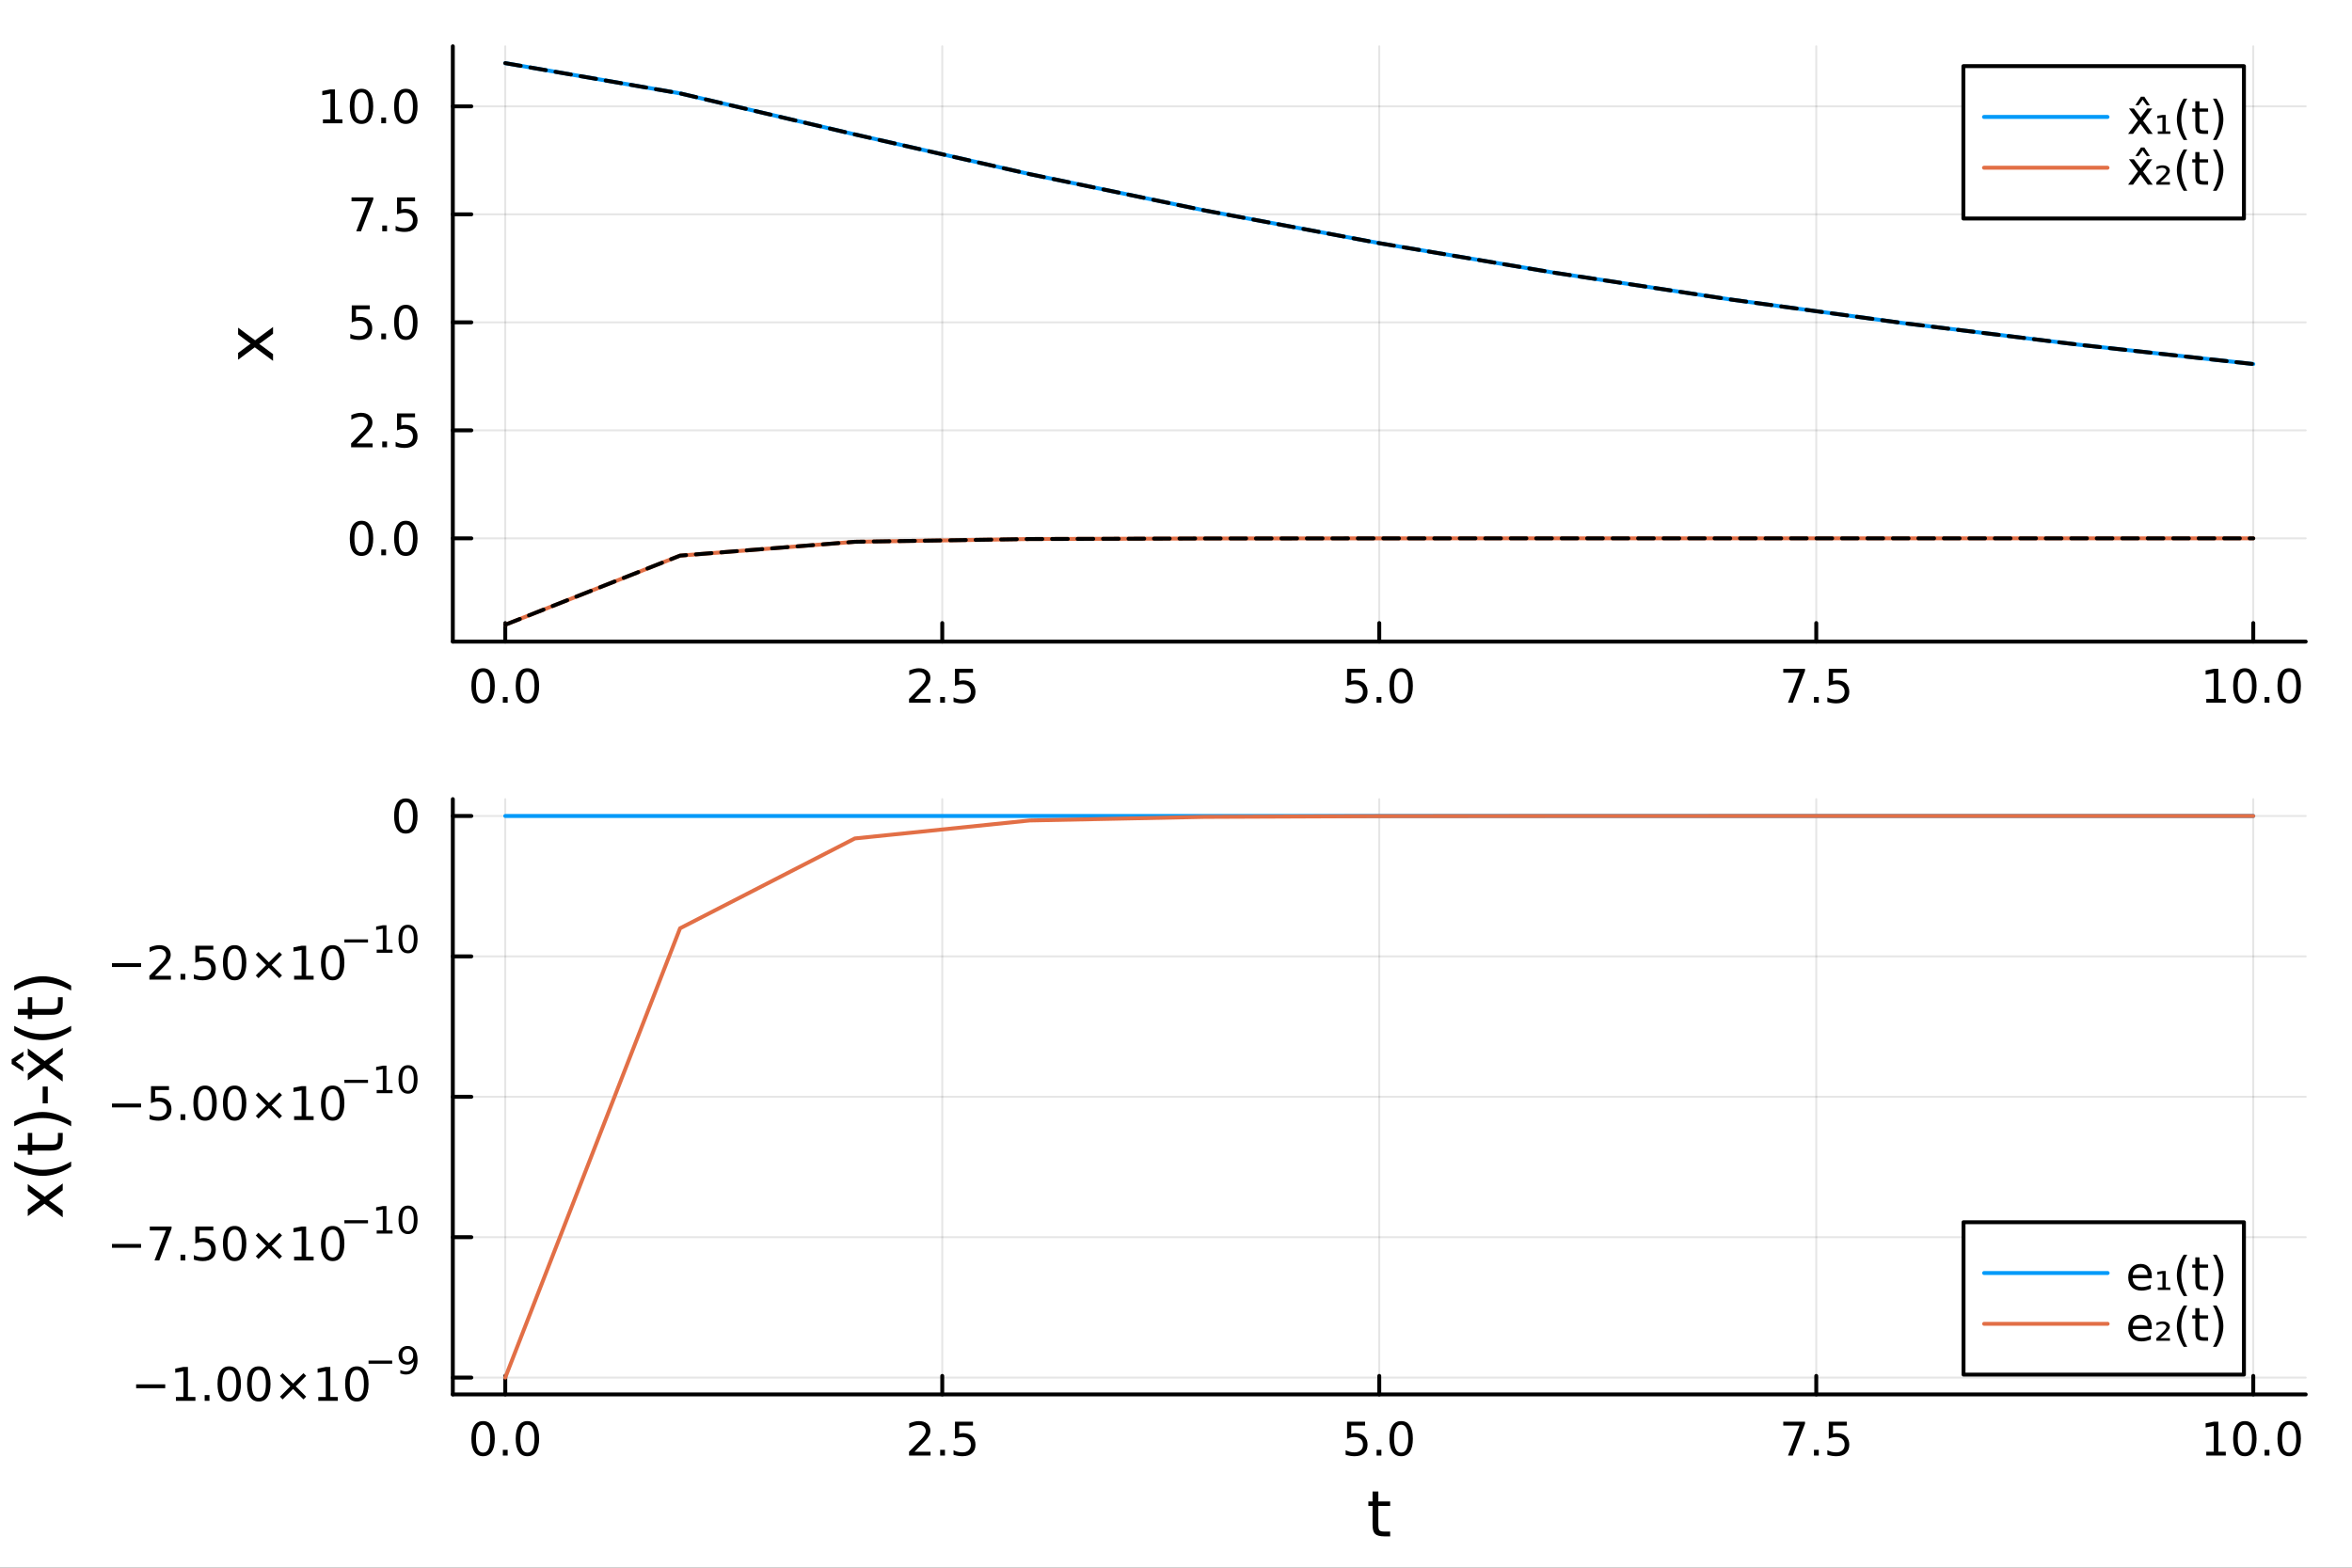 <?xml version="1.0" encoding="utf-8"?>
<svg xmlns="http://www.w3.org/2000/svg" xmlns:xlink="http://www.w3.org/1999/xlink" width="600" height="400" viewBox="0 0 2400 1600">
<rect x="0" y="0" width="2400" height="1600" fill="#333333" stroke="none"/>
<defs>
  <clipPath id="clip540">
    <rect x="0" y="0" width="2400" height="1600"/>
  </clipPath>
</defs>
<path clip-path="url(#clip540)" d="M0 1600 L2400 1600 L2400 0 L0 0  Z" fill="#ffffff" fill-rule="evenodd" fill-opacity="1"/>
<defs>
  <clipPath id="clip541">
    <rect x="480" y="0" width="1681" height="1600"/>
  </clipPath>
</defs>
<path clip-path="url(#clip540)" d="M462.06 654.814 L2352.76 654.814 L2352.76 47.244 L462.06 47.244  Z" fill="#ffffff" fill-rule="evenodd" fill-opacity="1"/>
<defs>
  <clipPath id="clip542">
    <rect x="462" y="47" width="1892" height="609"/>
  </clipPath>
</defs>
<polyline clip-path="url(#clip542)" style="stroke:#000000; stroke-linecap:round; stroke-linejoin:round; stroke-width:2; stroke-opacity:0.1; fill:none" points="515.57,654.814 515.57,47.244 "/>
<polyline clip-path="url(#clip542)" style="stroke:#000000; stroke-linecap:round; stroke-linejoin:round; stroke-width:2; stroke-opacity:0.1; fill:none" points="961.489,654.814 961.489,47.244 "/>
<polyline clip-path="url(#clip542)" style="stroke:#000000; stroke-linecap:round; stroke-linejoin:round; stroke-width:2; stroke-opacity:0.1; fill:none" points="1407.41,654.814 1407.41,47.244 "/>
<polyline clip-path="url(#clip542)" style="stroke:#000000; stroke-linecap:round; stroke-linejoin:round; stroke-width:2; stroke-opacity:0.1; fill:none" points="1853.33,654.814 1853.33,47.244 "/>
<polyline clip-path="url(#clip542)" style="stroke:#000000; stroke-linecap:round; stroke-linejoin:round; stroke-width:2; stroke-opacity:0.1; fill:none" points="2299.25,654.814 2299.25,47.244 "/>
<polyline clip-path="url(#clip542)" style="stroke:#000000; stroke-linecap:round; stroke-linejoin:round; stroke-width:2; stroke-opacity:0.1; fill:none" points="462.06,549.437 2352.76,549.437 "/>
<polyline clip-path="url(#clip542)" style="stroke:#000000; stroke-linecap:round; stroke-linejoin:round; stroke-width:2; stroke-opacity:0.1; fill:none" points="462.06,439.21 2352.76,439.21 "/>
<polyline clip-path="url(#clip542)" style="stroke:#000000; stroke-linecap:round; stroke-linejoin:round; stroke-width:2; stroke-opacity:0.1; fill:none" points="462.06,328.984 2352.76,328.984 "/>
<polyline clip-path="url(#clip542)" style="stroke:#000000; stroke-linecap:round; stroke-linejoin:round; stroke-width:2; stroke-opacity:0.1; fill:none" points="462.06,218.757 2352.76,218.757 "/>
<polyline clip-path="url(#clip542)" style="stroke:#000000; stroke-linecap:round; stroke-linejoin:round; stroke-width:2; stroke-opacity:0.1; fill:none" points="462.06,108.53 2352.76,108.53 "/>
<polyline clip-path="url(#clip540)" style="stroke:#000000; stroke-linecap:round; stroke-linejoin:round; stroke-width:4; stroke-opacity:1; fill:none" points="462.06,654.814 2352.76,654.814 "/>
<polyline clip-path="url(#clip540)" style="stroke:#000000; stroke-linecap:round; stroke-linejoin:round; stroke-width:4; stroke-opacity:1; fill:none" points="515.57,654.814 515.57,635.916 "/>
<polyline clip-path="url(#clip540)" style="stroke:#000000; stroke-linecap:round; stroke-linejoin:round; stroke-width:4; stroke-opacity:1; fill:none" points="961.489,654.814 961.489,635.916 "/>
<polyline clip-path="url(#clip540)" style="stroke:#000000; stroke-linecap:round; stroke-linejoin:round; stroke-width:4; stroke-opacity:1; fill:none" points="1407.41,654.814 1407.41,635.916 "/>
<polyline clip-path="url(#clip540)" style="stroke:#000000; stroke-linecap:round; stroke-linejoin:round; stroke-width:4; stroke-opacity:1; fill:none" points="1853.33,654.814 1853.33,635.916 "/>
<polyline clip-path="url(#clip540)" style="stroke:#000000; stroke-linecap:round; stroke-linejoin:round; stroke-width:4; stroke-opacity:1; fill:none" points="2299.25,654.814 2299.25,635.916 "/>
<path clip-path="url(#clip540)" d="M492.954 685.733 Q489.343 685.733 487.515 689.297 Q485.709 692.839 485.709 699.969 Q485.709 707.075 487.515 710.64 Q489.343 714.181 492.954 714.181 Q496.589 714.181 498.394 710.64 Q500.223 707.075 500.223 699.969 Q500.223 692.839 498.394 689.297 Q496.589 685.733 492.954 685.733 M492.954 682.029 Q498.765 682.029 501.82 686.635 Q504.899 691.219 504.899 699.969 Q504.899 708.695 501.82 713.302 Q498.765 717.885 492.954 717.885 Q487.144 717.885 484.066 713.302 Q481.01 708.695 481.01 699.969 Q481.01 691.219 484.066 686.635 Q487.144 682.029 492.954 682.029 Z" fill="#000000" fill-rule="nonzero" fill-opacity="1" /><path clip-path="url(#clip540)" d="M513.116 711.334 L518.001 711.334 L518.001 717.214 L513.116 717.214 L513.116 711.334 Z" fill="#000000" fill-rule="nonzero" fill-opacity="1" /><path clip-path="url(#clip540)" d="M538.186 685.733 Q534.574 685.733 532.746 689.297 Q530.94 692.839 530.94 699.969 Q530.94 707.075 532.746 710.64 Q534.574 714.181 538.186 714.181 Q541.82 714.181 543.625 710.64 Q545.454 707.075 545.454 699.969 Q545.454 692.839 543.625 689.297 Q541.82 685.733 538.186 685.733 M538.186 682.029 Q543.996 682.029 547.051 686.635 Q550.13 691.219 550.13 699.969 Q550.13 708.695 547.051 713.302 Q543.996 717.885 538.186 717.885 Q532.375 717.885 529.297 713.302 Q526.241 708.695 526.241 699.969 Q526.241 691.219 529.297 686.635 Q532.375 682.029 538.186 682.029 Z" fill="#000000" fill-rule="nonzero" fill-opacity="1" /><path clip-path="url(#clip540)" d="M933.225 713.279 L949.545 713.279 L949.545 717.214 L927.6 717.214 L927.6 713.279 Q930.262 710.524 934.846 705.894 Q939.452 701.242 940.633 699.899 Q942.878 697.376 943.758 695.64 Q944.66 693.881 944.66 692.191 Q944.66 689.436 942.716 687.7 Q940.795 685.964 937.693 685.964 Q935.494 685.964 933.04 686.728 Q930.609 687.492 927.832 689.043 L927.832 684.321 Q930.656 683.186 933.109 682.608 Q935.563 682.029 937.6 682.029 Q942.97 682.029 946.165 684.714 Q949.359 687.399 949.359 691.89 Q949.359 694.02 948.549 695.941 Q947.762 697.839 945.656 700.432 Q945.077 701.103 941.975 704.32 Q938.873 707.515 933.225 713.279 Z" fill="#000000" fill-rule="nonzero" fill-opacity="1" /><path clip-path="url(#clip540)" d="M959.359 711.334 L964.244 711.334 L964.244 717.214 L959.359 717.214 L959.359 711.334 Z" fill="#000000" fill-rule="nonzero" fill-opacity="1" /><path clip-path="url(#clip540)" d="M974.475 682.654 L992.831 682.654 L992.831 686.589 L978.757 686.589 L978.757 695.061 Q979.776 694.714 980.794 694.552 Q981.813 694.367 982.831 694.367 Q988.618 694.367 991.998 697.538 Q995.378 700.709 995.378 706.126 Q995.378 711.705 991.905 714.806 Q988.433 717.885 982.114 717.885 Q979.938 717.885 977.669 717.515 Q975.424 717.144 973.017 716.404 L973.017 711.705 Q975.1 712.839 977.322 713.394 Q979.544 713.95 982.021 713.95 Q986.026 713.95 988.364 711.844 Q990.702 709.737 990.702 706.126 Q990.702 702.515 988.364 700.408 Q986.026 698.302 982.021 698.302 Q980.146 698.302 978.271 698.719 Q976.419 699.135 974.475 700.015 L974.475 682.654 Z" fill="#000000" fill-rule="nonzero" fill-opacity="1" /><path clip-path="url(#clip540)" d="M1374.57 682.654 L1392.93 682.654 L1392.93 686.589 L1378.85 686.589 L1378.85 695.061 Q1379.87 694.714 1380.89 694.552 Q1381.91 694.367 1382.93 694.367 Q1388.72 694.367 1392.1 697.538 Q1395.47 700.709 1395.47 706.126 Q1395.47 711.705 1392 714.806 Q1388.53 717.885 1382.21 717.885 Q1380.04 717.885 1377.77 717.515 Q1375.52 717.144 1373.11 716.404 L1373.11 711.705 Q1375.2 712.839 1377.42 713.394 Q1379.64 713.95 1382.12 713.95 Q1386.12 713.95 1388.46 711.844 Q1390.8 709.737 1390.8 706.126 Q1390.8 702.515 1388.46 700.408 Q1386.12 698.302 1382.12 698.302 Q1380.24 698.302 1378.37 698.719 Q1376.52 699.135 1374.57 700.015 L1374.57 682.654 Z" fill="#000000" fill-rule="nonzero" fill-opacity="1" /><path clip-path="url(#clip540)" d="M1404.69 711.334 L1409.57 711.334 L1409.57 717.214 L1404.69 717.214 L1404.69 711.334 Z" fill="#000000" fill-rule="nonzero" fill-opacity="1" /><path clip-path="url(#clip540)" d="M1429.76 685.733 Q1426.15 685.733 1424.32 689.297 Q1422.51 692.839 1422.51 699.969 Q1422.51 707.075 1424.32 710.64 Q1426.15 714.181 1429.76 714.181 Q1433.39 714.181 1435.2 710.64 Q1437.03 707.075 1437.03 699.969 Q1437.03 692.839 1435.2 689.297 Q1433.39 685.733 1429.76 685.733 M1429.76 682.029 Q1435.57 682.029 1438.62 686.635 Q1441.7 691.219 1441.7 699.969 Q1441.7 708.695 1438.62 713.302 Q1435.57 717.885 1429.76 717.885 Q1423.95 717.885 1420.87 713.302 Q1417.81 708.695 1417.81 699.969 Q1417.81 691.219 1420.87 686.635 Q1423.95 682.029 1429.76 682.029 Z" fill="#000000" fill-rule="nonzero" fill-opacity="1" /><path clip-path="url(#clip540)" d="M1819.65 682.654 L1841.87 682.654 L1841.87 684.645 L1829.32 717.214 L1824.44 717.214 L1836.24 686.589 L1819.65 686.589 L1819.65 682.654 Z" fill="#000000" fill-rule="nonzero" fill-opacity="1" /><path clip-path="url(#clip540)" d="M1850.99 711.334 L1855.87 711.334 L1855.87 717.214 L1850.99 717.214 L1850.99 711.334 Z" fill="#000000" fill-rule="nonzero" fill-opacity="1" /><path clip-path="url(#clip540)" d="M1866.1 682.654 L1884.46 682.654 L1884.46 686.589 L1870.39 686.589 L1870.39 695.061 Q1871.41 694.714 1872.42 694.552 Q1873.44 694.367 1874.46 694.367 Q1880.25 694.367 1883.63 697.538 Q1887.01 700.709 1887.01 706.126 Q1887.01 711.705 1883.53 714.806 Q1880.06 717.885 1873.74 717.885 Q1871.57 717.885 1869.3 717.515 Q1867.05 717.144 1864.65 716.404 L1864.65 711.705 Q1866.73 712.839 1868.95 713.394 Q1871.17 713.95 1873.65 713.95 Q1877.66 713.95 1879.99 711.844 Q1882.33 709.737 1882.33 706.126 Q1882.33 702.515 1879.99 700.408 Q1877.66 698.302 1873.65 698.302 Q1871.78 698.302 1869.9 698.719 Q1868.05 699.135 1866.1 700.015 L1866.1 682.654 Z" fill="#000000" fill-rule="nonzero" fill-opacity="1" /><path clip-path="url(#clip540)" d="M2251.32 713.279 L2258.96 713.279 L2258.96 686.913 L2250.65 688.58 L2250.65 684.321 L2258.91 682.654 L2263.59 682.654 L2263.59 713.279 L2271.22 713.279 L2271.22 717.214 L2251.32 717.214 L2251.32 713.279 Z" fill="#000000" fill-rule="nonzero" fill-opacity="1" /><path clip-path="url(#clip540)" d="M2290.67 685.733 Q2287.06 685.733 2285.23 689.297 Q2283.42 692.839 2283.42 699.969 Q2283.42 707.075 2285.23 710.64 Q2287.06 714.181 2290.67 714.181 Q2294.3 714.181 2296.11 710.64 Q2297.94 707.075 2297.94 699.969 Q2297.94 692.839 2296.11 689.297 Q2294.3 685.733 2290.67 685.733 M2290.67 682.029 Q2296.48 682.029 2299.53 686.635 Q2302.61 691.219 2302.61 699.969 Q2302.61 708.695 2299.53 713.302 Q2296.48 717.885 2290.67 717.885 Q2284.86 717.885 2281.78 713.302 Q2278.72 708.695 2278.72 699.969 Q2278.72 691.219 2281.78 686.635 Q2284.86 682.029 2290.67 682.029 Z" fill="#000000" fill-rule="nonzero" fill-opacity="1" /><path clip-path="url(#clip540)" d="M2310.83 711.334 L2315.72 711.334 L2315.72 717.214 L2310.83 717.214 L2310.83 711.334 Z" fill="#000000" fill-rule="nonzero" fill-opacity="1" /><path clip-path="url(#clip540)" d="M2335.9 685.733 Q2332.29 685.733 2330.46 689.297 Q2328.66 692.839 2328.66 699.969 Q2328.66 707.075 2330.46 710.64 Q2332.29 714.181 2335.9 714.181 Q2339.53 714.181 2341.34 710.64 Q2343.17 707.075 2343.17 699.969 Q2343.17 692.839 2341.34 689.297 Q2339.53 685.733 2335.9 685.733 M2335.9 682.029 Q2341.71 682.029 2344.77 686.635 Q2347.84 691.219 2347.84 699.969 Q2347.84 708.695 2344.77 713.302 Q2341.71 717.885 2335.9 717.885 Q2330.09 717.885 2327.01 713.302 Q2323.96 708.695 2323.96 699.969 Q2323.96 691.219 2327.01 686.635 Q2330.09 682.029 2335.9 682.029 Z" fill="#000000" fill-rule="nonzero" fill-opacity="1" /><polyline clip-path="url(#clip540)" style="stroke:#000000; stroke-linecap:round; stroke-linejoin:round; stroke-width:4; stroke-opacity:1; fill:none" points="462.06,654.814 462.06,47.244 "/>
<polyline clip-path="url(#clip540)" style="stroke:#000000; stroke-linecap:round; stroke-linejoin:round; stroke-width:4; stroke-opacity:1; fill:none" points="462.06,549.437 480.957,549.437 "/>
<polyline clip-path="url(#clip540)" style="stroke:#000000; stroke-linecap:round; stroke-linejoin:round; stroke-width:4; stroke-opacity:1; fill:none" points="462.06,439.21 480.957,439.21 "/>
<polyline clip-path="url(#clip540)" style="stroke:#000000; stroke-linecap:round; stroke-linejoin:round; stroke-width:4; stroke-opacity:1; fill:none" points="462.06,328.984 480.957,328.984 "/>
<polyline clip-path="url(#clip540)" style="stroke:#000000; stroke-linecap:round; stroke-linejoin:round; stroke-width:4; stroke-opacity:1; fill:none" points="462.06,218.757 480.957,218.757 "/>
<polyline clip-path="url(#clip540)" style="stroke:#000000; stroke-linecap:round; stroke-linejoin:round; stroke-width:4; stroke-opacity:1; fill:none" points="462.06,108.53 480.957,108.53 "/>
<path clip-path="url(#clip540)" d="M368.884 535.236 Q365.273 535.236 363.444 538.801 Q361.639 542.342 361.639 549.472 Q361.639 556.578 363.444 560.143 Q365.273 563.685 368.884 563.685 Q372.518 563.685 374.324 560.143 Q376.153 556.578 376.153 549.472 Q376.153 542.342 374.324 538.801 Q372.518 535.236 368.884 535.236 M368.884 531.532 Q374.694 531.532 377.75 536.139 Q380.828 540.722 380.828 549.472 Q380.828 558.199 377.75 562.805 Q374.694 567.388 368.884 567.388 Q363.074 567.388 359.995 562.805 Q356.94 558.199 356.94 549.472 Q356.94 540.722 359.995 536.139 Q363.074 531.532 368.884 531.532 Z" fill="#000000" fill-rule="nonzero" fill-opacity="1" /><path clip-path="url(#clip540)" d="M389.046 560.838 L393.93 560.838 L393.93 566.717 L389.046 566.717 L389.046 560.838 Z" fill="#000000" fill-rule="nonzero" fill-opacity="1" /><path clip-path="url(#clip540)" d="M414.115 535.236 Q410.504 535.236 408.676 538.801 Q406.87 542.342 406.87 549.472 Q406.87 556.578 408.676 560.143 Q410.504 563.685 414.115 563.685 Q417.75 563.685 419.555 560.143 Q421.384 556.578 421.384 549.472 Q421.384 542.342 419.555 538.801 Q417.75 535.236 414.115 535.236 M414.115 531.532 Q419.925 531.532 422.981 536.139 Q426.06 540.722 426.06 549.472 Q426.06 558.199 422.981 562.805 Q419.925 567.388 414.115 567.388 Q408.305 567.388 405.226 562.805 Q402.171 558.199 402.171 549.472 Q402.171 540.722 405.226 536.139 Q408.305 531.532 414.115 531.532 Z" fill="#000000" fill-rule="nonzero" fill-opacity="1" /><path clip-path="url(#clip540)" d="M363.907 452.555 L380.227 452.555 L380.227 456.49 L358.282 456.49 L358.282 452.555 Q360.944 449.801 365.528 445.171 Q370.134 440.518 371.315 439.176 Q373.56 436.653 374.44 434.916 Q375.342 433.157 375.342 431.467 Q375.342 428.713 373.398 426.977 Q371.477 425.241 368.375 425.241 Q366.176 425.241 363.722 426.004 Q361.292 426.768 358.514 428.319 L358.514 423.597 Q361.338 422.463 363.792 421.884 Q366.245 421.305 368.282 421.305 Q373.653 421.305 376.847 423.991 Q380.041 426.676 380.041 431.166 Q380.041 433.296 379.231 435.217 Q378.444 437.115 376.338 439.708 Q375.759 440.379 372.657 443.597 Q369.555 446.791 363.907 452.555 Z" fill="#000000" fill-rule="nonzero" fill-opacity="1" /><path clip-path="url(#clip540)" d="M390.041 450.611 L394.926 450.611 L394.926 456.49 L390.041 456.49 L390.041 450.611 Z" fill="#000000" fill-rule="nonzero" fill-opacity="1" /><path clip-path="url(#clip540)" d="M405.157 421.93 L423.513 421.93 L423.513 425.866 L409.439 425.866 L409.439 434.338 Q410.458 433.99 411.476 433.828 Q412.495 433.643 413.513 433.643 Q419.3 433.643 422.68 436.815 Q426.06 439.986 426.06 445.402 Q426.06 450.981 422.587 454.083 Q419.115 457.162 412.796 457.162 Q410.62 457.162 408.351 456.791 Q406.106 456.421 403.699 455.68 L403.699 450.981 Q405.782 452.115 408.004 452.671 Q410.226 453.226 412.703 453.226 Q416.708 453.226 419.046 451.12 Q421.384 449.014 421.384 445.402 Q421.384 441.791 419.046 439.685 Q416.708 437.578 412.703 437.578 Q410.828 437.578 408.953 437.995 Q407.101 438.412 405.157 439.291 L405.157 421.93 Z" fill="#000000" fill-rule="nonzero" fill-opacity="1" /><path clip-path="url(#clip540)" d="M358.93 311.704 L377.287 311.704 L377.287 315.639 L363.213 315.639 L363.213 324.111 Q364.231 323.764 365.25 323.602 Q366.268 323.417 367.287 323.417 Q373.074 323.417 376.453 326.588 Q379.833 329.759 379.833 335.176 Q379.833 340.754 376.361 343.856 Q372.889 346.935 366.569 346.935 Q364.393 346.935 362.125 346.565 Q359.88 346.194 357.472 345.453 L357.472 340.754 Q359.555 341.889 361.778 342.444 Q364 343 366.477 343 Q370.481 343 372.819 340.893 Q375.157 338.787 375.157 335.176 Q375.157 331.565 372.819 329.458 Q370.481 327.352 366.477 327.352 Q364.602 327.352 362.727 327.768 Q360.875 328.185 358.93 329.065 L358.93 311.704 Z" fill="#000000" fill-rule="nonzero" fill-opacity="1" /><path clip-path="url(#clip540)" d="M389.046 340.384 L393.93 340.384 L393.93 346.264 L389.046 346.264 L389.046 340.384 Z" fill="#000000" fill-rule="nonzero" fill-opacity="1" /><path clip-path="url(#clip540)" d="M414.115 314.782 Q410.504 314.782 408.676 318.347 Q406.87 321.889 406.87 329.018 Q406.87 336.125 408.676 339.69 Q410.504 343.231 414.115 343.231 Q417.75 343.231 419.555 339.69 Q421.384 336.125 421.384 329.018 Q421.384 321.889 419.555 318.347 Q417.75 314.782 414.115 314.782 M414.115 311.079 Q419.925 311.079 422.981 315.685 Q426.06 320.268 426.06 329.018 Q426.06 337.745 422.981 342.352 Q419.925 346.935 414.115 346.935 Q408.305 346.935 405.226 342.352 Q402.171 337.745 402.171 329.018 Q402.171 320.268 405.226 315.685 Q408.305 311.079 414.115 311.079 Z" fill="#000000" fill-rule="nonzero" fill-opacity="1" /><path clip-path="url(#clip540)" d="M358.699 201.477 L380.921 201.477 L380.921 203.468 L368.375 236.037 L363.491 236.037 L375.296 205.412 L358.699 205.412 L358.699 201.477 Z" fill="#000000" fill-rule="nonzero" fill-opacity="1" /><path clip-path="url(#clip540)" d="M390.041 230.157 L394.926 230.157 L394.926 236.037 L390.041 236.037 L390.041 230.157 Z" fill="#000000" fill-rule="nonzero" fill-opacity="1" /><path clip-path="url(#clip540)" d="M405.157 201.477 L423.513 201.477 L423.513 205.412 L409.439 205.412 L409.439 213.884 Q410.458 213.537 411.476 213.375 Q412.495 213.19 413.513 213.19 Q419.3 213.19 422.68 216.361 Q426.06 219.532 426.06 224.949 Q426.06 230.528 422.587 233.629 Q419.115 236.708 412.796 236.708 Q410.62 236.708 408.351 236.338 Q406.106 235.967 403.699 235.227 L403.699 230.528 Q405.782 231.662 408.004 232.217 Q410.226 232.773 412.703 232.773 Q416.708 232.773 419.046 230.667 Q421.384 228.56 421.384 224.949 Q421.384 221.338 419.046 219.231 Q416.708 217.125 412.703 217.125 Q410.828 217.125 408.953 217.542 Q407.101 217.958 405.157 218.838 L405.157 201.477 Z" fill="#000000" fill-rule="nonzero" fill-opacity="1" /><path clip-path="url(#clip540)" d="M329.532 121.875 L337.171 121.875 L337.171 95.509 L328.861 97.176 L328.861 92.917 L337.125 91.25 L341.801 91.25 L341.801 121.875 L349.44 121.875 L349.44 125.81 L329.532 125.81 L329.532 121.875 Z" fill="#000000" fill-rule="nonzero" fill-opacity="1" /><path clip-path="url(#clip540)" d="M368.884 94.329 Q365.273 94.329 363.444 97.894 Q361.639 101.435 361.639 108.565 Q361.639 115.671 363.444 119.236 Q365.273 122.778 368.884 122.778 Q372.518 122.778 374.324 119.236 Q376.153 115.671 376.153 108.565 Q376.153 101.435 374.324 97.894 Q372.518 94.329 368.884 94.329 M368.884 90.625 Q374.694 90.625 377.75 95.232 Q380.828 99.815 380.828 108.565 Q380.828 117.292 377.75 121.898 Q374.694 126.481 368.884 126.481 Q363.074 126.481 359.995 121.898 Q356.94 117.292 356.94 108.565 Q356.94 99.815 359.995 95.232 Q363.074 90.625 368.884 90.625 Z" fill="#000000" fill-rule="nonzero" fill-opacity="1" /><path clip-path="url(#clip540)" d="M389.046 119.931 L393.93 119.931 L393.93 125.81 L389.046 125.81 L389.046 119.931 Z" fill="#000000" fill-rule="nonzero" fill-opacity="1" /><path clip-path="url(#clip540)" d="M414.115 94.329 Q410.504 94.329 408.676 97.894 Q406.87 101.435 406.87 108.565 Q406.87 115.671 408.676 119.236 Q410.504 122.778 414.115 122.778 Q417.75 122.778 419.555 119.236 Q421.384 115.671 421.384 108.565 Q421.384 101.435 419.555 97.894 Q417.75 94.329 414.115 94.329 M414.115 90.625 Q419.925 90.625 422.981 95.232 Q426.06 99.815 426.06 108.565 Q426.06 117.292 422.981 121.898 Q419.925 126.481 414.115 126.481 Q408.305 126.481 405.226 121.898 Q402.171 117.292 402.171 108.565 Q402.171 99.815 405.226 95.232 Q408.305 90.625 414.115 90.625 Z" fill="#000000" fill-rule="nonzero" fill-opacity="1" /><path clip-path="url(#clip540)" d="M242.957 334.414 L260.304 347.305 L278.605 333.746 L278.605 340.653 L264.601 351.029 L278.605 361.405 L278.605 368.312 L259.954 354.466 L242.957 367.134 L242.957 360.227 L255.657 350.774 L242.957 341.321 L242.957 334.414 Z" fill="#000000" fill-rule="nonzero" fill-opacity="1" /><polyline clip-path="url(#clip542)" style="stroke:#009af9; stroke-linecap:round; stroke-linejoin:round; stroke-width:4; stroke-opacity:1; fill:none" points="515.57,64.439 693.938,95.303 872.305,137.189 1050.67,177.708 1229.04,214.74 1407.41,248.182 1585.78,278.302 1764.14,305.414 1942.51,329.816 2120.88,351.778 2299.25,371.544 "/>
<polyline clip-path="url(#clip542)" style="stroke:#e26f46; stroke-linecap:round; stroke-linejoin:round; stroke-width:4; stroke-opacity:1; fill:none" points="515.57,637.618 693.938,567.073 872.305,552.964 1050.67,550.143 1229.04,549.578 1407.41,549.465 1585.78,549.443 1764.14,549.438 1942.51,549.437 2120.88,549.437 2299.25,549.437 "/>
<polyline clip-path="url(#clip542)" style="stroke:#000000; stroke-linecap:round; stroke-linejoin:round; stroke-width:4; stroke-opacity:1; fill:none" stroke-dasharray="16, 10" points="515.57,64.439 693.938,95.303 872.305,137.189 1050.67,177.708 1229.04,214.74 1407.41,248.182 1585.78,278.302 1764.14,305.414 1942.51,329.816 2120.88,351.778 2299.25,371.544 "/>
<polyline clip-path="url(#clip542)" style="stroke:#000000; stroke-linecap:round; stroke-linejoin:round; stroke-width:4; stroke-opacity:1; fill:none" stroke-dasharray="16, 10" points="515.57,637.618 693.938,567.073 872.305,552.964 1050.67,550.143 1229.04,549.578 1407.41,549.465 1585.78,549.443 1764.14,549.438 1942.51,549.437 2120.88,549.437 2299.25,549.437 "/>
<path clip-path="url(#clip540)" d="M2003.46 223.016 L2289.73 223.016 L2289.73 67.496 L2003.46 67.496  Z" fill="#ffffff" fill-rule="evenodd" fill-opacity="1"/>
<polyline clip-path="url(#clip540)" style="stroke:#000000; stroke-linecap:round; stroke-linejoin:round; stroke-width:4; stroke-opacity:1; fill:none" points="2003.46,223.016 2289.73,223.016 2289.73,67.496 2003.46,67.496 2003.46,223.016 "/>
<polyline clip-path="url(#clip540)" style="stroke:#009af9; stroke-linecap:round; stroke-linejoin:round; stroke-width:4; stroke-opacity:1; fill:none" points="2024.47,119.336 2150.52,119.336 "/>
<path clip-path="url(#clip540)" d="M2196.18 110.691 L2186.8 123.306 L2196.67 136.616 L2191.64 136.616 L2184.1 126.431 L2176.55 136.616 L2171.53 136.616 L2181.6 123.052 L2172.38 110.691 L2177.41 110.691 L2184.28 119.927 L2191.16 110.691 L2196.18 110.691 Z" fill="#000000" fill-rule="nonzero" fill-opacity="1" /><path clip-path="url(#clip540)" d="M2184.65 98.7 L2188.08 98.7 L2193.75 107.404 L2190.53 107.404 L2186.36 101.732 L2182.2 107.404 L2178.98 107.404 L2184.65 98.7 M2186.36 110.066 L2186.36 110.066 Z" fill="#000000" fill-rule="nonzero" fill-opacity="1" /><path clip-path="url(#clip540)" d="M2201.83 134.07 L2206.55 134.07 L2206.55 119.927 L2201.39 120.876 L2201.39 118.191 L2206.71 117.288 L2209.88 117.288 L2209.88 134.07 L2214.63 134.07 L2214.63 136.616 L2201.83 136.616 L2201.83 134.07 Z" fill="#000000" fill-rule="nonzero" fill-opacity="1" /><path clip-path="url(#clip540)" d="M2231.92 100.644 Q2228.82 105.968 2227.31 111.177 Q2225.81 116.385 2225.81 121.732 Q2225.81 127.079 2227.31 132.334 Q2228.84 137.565 2231.92 142.866 L2228.22 142.866 Q2224.74 137.427 2223.01 132.172 Q2221.29 126.917 2221.29 121.732 Q2221.29 116.57 2223.01 111.339 Q2224.72 106.107 2228.22 100.644 L2231.92 100.644 Z" fill="#000000" fill-rule="nonzero" fill-opacity="1" /><path clip-path="url(#clip540)" d="M2244.4 103.33 L2244.4 110.691 L2253.17 110.691 L2253.17 114.001 L2244.4 114.001 L2244.4 128.075 Q2244.4 131.246 2245.25 132.149 Q2246.13 133.052 2248.79 133.052 L2253.17 133.052 L2253.17 136.616 L2248.79 136.616 Q2243.86 136.616 2241.99 134.788 Q2240.11 132.936 2240.11 128.075 L2240.11 114.001 L2236.99 114.001 L2236.99 110.691 L2240.11 110.691 L2240.11 103.33 L2244.4 103.33 Z" fill="#000000" fill-rule="nonzero" fill-opacity="1" /><path clip-path="url(#clip540)" d="M2258.1 100.644 L2261.8 100.644 Q2265.28 106.107 2266.99 111.339 Q2268.72 116.57 2268.72 121.732 Q2268.72 126.917 2266.99 132.172 Q2265.28 137.427 2261.8 142.866 L2258.1 142.866 Q2261.18 137.565 2262.68 132.334 Q2264.21 127.079 2264.21 121.732 Q2264.21 116.385 2262.68 111.177 Q2261.18 105.968 2258.1 100.644 Z" fill="#000000" fill-rule="nonzero" fill-opacity="1" /><polyline clip-path="url(#clip540)" style="stroke:#e26f46; stroke-linecap:round; stroke-linejoin:round; stroke-width:4; stroke-opacity:1; fill:none" points="2024.47,171.176 2150.52,171.176 "/>
<path clip-path="url(#clip540)" d="M2196.18 162.531 L2186.8 175.146 L2196.67 188.456 L2191.64 188.456 L2184.1 178.271 L2176.55 188.456 L2171.53 188.456 L2181.6 174.892 L2172.38 162.531 L2177.41 162.531 L2184.28 171.767 L2191.16 162.531 L2196.18 162.531 Z" fill="#000000" fill-rule="nonzero" fill-opacity="1" /><path clip-path="url(#clip540)" d="M2184.65 150.54 L2188.08 150.54 L2193.75 159.244 L2190.53 159.244 L2186.36 153.572 L2182.2 159.244 L2178.98 159.244 L2184.65 150.54 M2186.36 161.906 L2186.36 161.906 Z" fill="#000000" fill-rule="nonzero" fill-opacity="1" /><path clip-path="url(#clip540)" d="M2204.42 185.818 L2214.23 185.818 L2214.23 188.456 L2200.39 188.456 L2200.39 185.91 Q2201.18 185.193 2202.64 183.896 Q2210.6 176.836 2210.6 174.66 Q2210.6 173.132 2209.4 172.207 Q2208.19 171.257 2206.23 171.257 Q2205.02 171.257 2203.61 171.674 Q2202.2 172.068 2200.53 172.878 L2200.53 170.031 Q2202.31 169.382 2203.84 169.058 Q2205.39 168.734 2206.71 168.734 Q2210.07 168.734 2212.08 170.262 Q2214.1 171.79 2214.1 174.29 Q2214.1 177.507 2206.43 184.081 Q2205.14 185.193 2204.42 185.818 Z" fill="#000000" fill-rule="nonzero" fill-opacity="1" /><path clip-path="url(#clip540)" d="M2231.92 152.484 Q2228.82 157.808 2227.31 163.017 Q2225.81 168.225 2225.81 173.572 Q2225.81 178.919 2227.31 184.174 Q2228.84 189.405 2231.92 194.706 L2228.22 194.706 Q2224.74 189.267 2223.01 184.012 Q2221.29 178.757 2221.29 173.572 Q2221.29 168.41 2223.01 163.179 Q2224.72 157.947 2228.22 152.484 L2231.92 152.484 Z" fill="#000000" fill-rule="nonzero" fill-opacity="1" /><path clip-path="url(#clip540)" d="M2244.4 155.17 L2244.4 162.531 L2253.17 162.531 L2253.17 165.841 L2244.4 165.841 L2244.4 179.915 Q2244.4 183.086 2245.25 183.989 Q2246.13 184.892 2248.79 184.892 L2253.17 184.892 L2253.17 188.456 L2248.79 188.456 Q2243.86 188.456 2241.99 186.628 Q2240.11 184.776 2240.11 179.915 L2240.11 165.841 L2236.99 165.841 L2236.99 162.531 L2240.11 162.531 L2240.11 155.17 L2244.4 155.17 Z" fill="#000000" fill-rule="nonzero" fill-opacity="1" /><path clip-path="url(#clip540)" d="M2258.1 152.484 L2261.8 152.484 Q2265.28 157.947 2266.99 163.179 Q2268.72 168.41 2268.72 173.572 Q2268.72 178.757 2266.99 184.012 Q2265.28 189.267 2261.8 194.706 L2258.1 194.706 Q2261.18 189.405 2262.68 184.174 Q2264.21 178.919 2264.21 173.572 Q2264.21 168.225 2262.68 163.017 Q2261.18 157.808 2258.1 152.484 Z" fill="#000000" fill-rule="nonzero" fill-opacity="1" /><path clip-path="url(#clip540)" d="M462.06 1423.18 L2352.76 1423.18 L2352.76 815.61 L462.06 815.61  Z" fill="#ffffff" fill-rule="evenodd" fill-opacity="1"/>
<defs>
  <clipPath id="clip543">
    <rect x="462" y="815" width="1892" height="609"/>
  </clipPath>
</defs>
<polyline clip-path="url(#clip543)" style="stroke:#000000; stroke-linecap:round; stroke-linejoin:round; stroke-width:2; stroke-opacity:0.1; fill:none" points="515.57,1423.18 515.57,815.61 "/>
<polyline clip-path="url(#clip543)" style="stroke:#000000; stroke-linecap:round; stroke-linejoin:round; stroke-width:2; stroke-opacity:0.1; fill:none" points="961.489,1423.18 961.489,815.61 "/>
<polyline clip-path="url(#clip543)" style="stroke:#000000; stroke-linecap:round; stroke-linejoin:round; stroke-width:2; stroke-opacity:0.1; fill:none" points="1407.41,1423.18 1407.41,815.61 "/>
<polyline clip-path="url(#clip543)" style="stroke:#000000; stroke-linecap:round; stroke-linejoin:round; stroke-width:2; stroke-opacity:0.1; fill:none" points="1853.33,1423.18 1853.33,815.61 "/>
<polyline clip-path="url(#clip543)" style="stroke:#000000; stroke-linecap:round; stroke-linejoin:round; stroke-width:2; stroke-opacity:0.1; fill:none" points="2299.25,1423.18 2299.25,815.61 "/>
<polyline clip-path="url(#clip543)" style="stroke:#000000; stroke-linecap:round; stroke-linejoin:round; stroke-width:2; stroke-opacity:0.1; fill:none" points="462.06,1405.98 2352.76,1405.98 "/>
<polyline clip-path="url(#clip543)" style="stroke:#000000; stroke-linecap:round; stroke-linejoin:round; stroke-width:2; stroke-opacity:0.1; fill:none" points="462.06,1262.69 2352.76,1262.69 "/>
<polyline clip-path="url(#clip543)" style="stroke:#000000; stroke-linecap:round; stroke-linejoin:round; stroke-width:2; stroke-opacity:0.1; fill:none" points="462.06,1119.39 2352.76,1119.39 "/>
<polyline clip-path="url(#clip543)" style="stroke:#000000; stroke-linecap:round; stroke-linejoin:round; stroke-width:2; stroke-opacity:0.1; fill:none" points="462.06,976.1 2352.76,976.1 "/>
<polyline clip-path="url(#clip543)" style="stroke:#000000; stroke-linecap:round; stroke-linejoin:round; stroke-width:2; stroke-opacity:0.1; fill:none" points="462.06,832.805 2352.76,832.805 "/>
<polyline clip-path="url(#clip540)" style="stroke:#000000; stroke-linecap:round; stroke-linejoin:round; stroke-width:4; stroke-opacity:1; fill:none" points="462.06,1423.18 2352.76,1423.18 "/>
<polyline clip-path="url(#clip540)" style="stroke:#000000; stroke-linecap:round; stroke-linejoin:round; stroke-width:4; stroke-opacity:1; fill:none" points="515.57,1423.18 515.57,1404.28 "/>
<polyline clip-path="url(#clip540)" style="stroke:#000000; stroke-linecap:round; stroke-linejoin:round; stroke-width:4; stroke-opacity:1; fill:none" points="961.489,1423.18 961.489,1404.28 "/>
<polyline clip-path="url(#clip540)" style="stroke:#000000; stroke-linecap:round; stroke-linejoin:round; stroke-width:4; stroke-opacity:1; fill:none" points="1407.41,1423.18 1407.41,1404.28 "/>
<polyline clip-path="url(#clip540)" style="stroke:#000000; stroke-linecap:round; stroke-linejoin:round; stroke-width:4; stroke-opacity:1; fill:none" points="1853.33,1423.18 1853.33,1404.28 "/>
<polyline clip-path="url(#clip540)" style="stroke:#000000; stroke-linecap:round; stroke-linejoin:round; stroke-width:4; stroke-opacity:1; fill:none" points="2299.25,1423.18 2299.25,1404.28 "/>
<path clip-path="url(#clip540)" d="M492.954 1454.1 Q489.343 1454.1 487.515 1457.66 Q485.709 1461.2 485.709 1468.33 Q485.709 1475.44 487.515 1479.01 Q489.343 1482.55 492.954 1482.55 Q496.589 1482.55 498.394 1479.01 Q500.223 1475.44 500.223 1468.33 Q500.223 1461.2 498.394 1457.66 Q496.589 1454.1 492.954 1454.1 M492.954 1450.39 Q498.765 1450.39 501.82 1455 Q504.899 1459.58 504.899 1468.33 Q504.899 1477.06 501.82 1481.67 Q498.765 1486.25 492.954 1486.25 Q487.144 1486.25 484.066 1481.67 Q481.01 1477.06 481.01 1468.33 Q481.01 1459.58 484.066 1455 Q487.144 1450.39 492.954 1450.39 Z" fill="#000000" fill-rule="nonzero" fill-opacity="1" /><path clip-path="url(#clip540)" d="M513.116 1479.7 L518.001 1479.7 L518.001 1485.58 L513.116 1485.58 L513.116 1479.7 Z" fill="#000000" fill-rule="nonzero" fill-opacity="1" /><path clip-path="url(#clip540)" d="M538.186 1454.1 Q534.574 1454.1 532.746 1457.66 Q530.94 1461.2 530.94 1468.33 Q530.94 1475.44 532.746 1479.01 Q534.574 1482.55 538.186 1482.55 Q541.82 1482.55 543.625 1479.01 Q545.454 1475.44 545.454 1468.33 Q545.454 1461.2 543.625 1457.66 Q541.82 1454.1 538.186 1454.1 M538.186 1450.39 Q543.996 1450.39 547.051 1455 Q550.13 1459.58 550.13 1468.33 Q550.13 1477.06 547.051 1481.67 Q543.996 1486.25 538.186 1486.25 Q532.375 1486.25 529.297 1481.67 Q526.241 1477.06 526.241 1468.33 Q526.241 1459.58 529.297 1455 Q532.375 1450.39 538.186 1450.39 Z" fill="#000000" fill-rule="nonzero" fill-opacity="1" /><path clip-path="url(#clip540)" d="M933.225 1481.64 L949.545 1481.64 L949.545 1485.58 L927.6 1485.58 L927.6 1481.64 Q930.262 1478.89 934.846 1474.26 Q939.452 1469.61 940.633 1468.27 Q942.878 1465.74 943.758 1464.01 Q944.66 1462.25 944.66 1460.56 Q944.66 1457.8 942.716 1456.07 Q940.795 1454.33 937.693 1454.33 Q935.494 1454.33 933.04 1455.09 Q930.609 1455.86 927.832 1457.41 L927.832 1452.69 Q930.656 1451.55 933.109 1450.97 Q935.563 1450.39 937.6 1450.39 Q942.97 1450.39 946.165 1453.08 Q949.359 1455.77 949.359 1460.26 Q949.359 1462.39 948.549 1464.31 Q947.762 1466.2 945.656 1468.8 Q945.077 1469.47 941.975 1472.69 Q938.873 1475.88 933.225 1481.64 Z" fill="#000000" fill-rule="nonzero" fill-opacity="1" /><path clip-path="url(#clip540)" d="M959.359 1479.7 L964.244 1479.7 L964.244 1485.58 L959.359 1485.58 L959.359 1479.7 Z" fill="#000000" fill-rule="nonzero" fill-opacity="1" /><path clip-path="url(#clip540)" d="M974.475 1451.02 L992.831 1451.02 L992.831 1454.96 L978.757 1454.96 L978.757 1463.43 Q979.776 1463.08 980.794 1462.92 Q981.813 1462.73 982.831 1462.73 Q988.618 1462.73 991.998 1465.9 Q995.378 1469.08 995.378 1474.49 Q995.378 1480.07 991.905 1483.17 Q988.433 1486.25 982.114 1486.25 Q979.938 1486.25 977.669 1485.88 Q975.424 1485.51 973.017 1484.77 L973.017 1480.07 Q975.1 1481.2 977.322 1481.76 Q979.544 1482.32 982.021 1482.32 Q986.026 1482.32 988.364 1480.21 Q990.702 1478.1 990.702 1474.49 Q990.702 1470.88 988.364 1468.77 Q986.026 1466.67 982.021 1466.67 Q980.146 1466.67 978.271 1467.08 Q976.419 1467.5 974.475 1468.38 L974.475 1451.02 Z" fill="#000000" fill-rule="nonzero" fill-opacity="1" /><path clip-path="url(#clip540)" d="M1374.57 1451.02 L1392.93 1451.02 L1392.93 1454.96 L1378.85 1454.96 L1378.85 1463.43 Q1379.87 1463.08 1380.89 1462.92 Q1381.91 1462.73 1382.93 1462.73 Q1388.72 1462.73 1392.1 1465.9 Q1395.47 1469.08 1395.47 1474.49 Q1395.47 1480.07 1392 1483.17 Q1388.53 1486.25 1382.21 1486.25 Q1380.04 1486.25 1377.77 1485.88 Q1375.52 1485.51 1373.11 1484.77 L1373.11 1480.07 Q1375.2 1481.2 1377.42 1481.76 Q1379.64 1482.32 1382.12 1482.32 Q1386.12 1482.32 1388.46 1480.21 Q1390.8 1478.1 1390.8 1474.49 Q1390.8 1470.88 1388.46 1468.77 Q1386.12 1466.67 1382.12 1466.67 Q1380.24 1466.67 1378.37 1467.08 Q1376.52 1467.5 1374.57 1468.38 L1374.57 1451.02 Z" fill="#000000" fill-rule="nonzero" fill-opacity="1" /><path clip-path="url(#clip540)" d="M1404.69 1479.7 L1409.57 1479.7 L1409.57 1485.58 L1404.69 1485.58 L1404.69 1479.7 Z" fill="#000000" fill-rule="nonzero" fill-opacity="1" /><path clip-path="url(#clip540)" d="M1429.76 1454.1 Q1426.15 1454.1 1424.32 1457.66 Q1422.51 1461.2 1422.51 1468.33 Q1422.51 1475.44 1424.32 1479.01 Q1426.15 1482.55 1429.76 1482.55 Q1433.39 1482.55 1435.2 1479.01 Q1437.03 1475.44 1437.03 1468.33 Q1437.03 1461.2 1435.2 1457.66 Q1433.39 1454.1 1429.76 1454.1 M1429.76 1450.39 Q1435.57 1450.39 1438.62 1455 Q1441.7 1459.58 1441.7 1468.33 Q1441.7 1477.06 1438.62 1481.67 Q1435.57 1486.25 1429.76 1486.25 Q1423.95 1486.25 1420.87 1481.67 Q1417.81 1477.06 1417.81 1468.33 Q1417.81 1459.58 1420.87 1455 Q1423.95 1450.39 1429.76 1450.39 Z" fill="#000000" fill-rule="nonzero" fill-opacity="1" /><path clip-path="url(#clip540)" d="M1819.65 1451.02 L1841.87 1451.02 L1841.87 1453.01 L1829.32 1485.58 L1824.44 1485.58 L1836.24 1454.96 L1819.65 1454.96 L1819.65 1451.02 Z" fill="#000000" fill-rule="nonzero" fill-opacity="1" /><path clip-path="url(#clip540)" d="M1850.99 1479.7 L1855.87 1479.7 L1855.87 1485.58 L1850.99 1485.58 L1850.99 1479.7 Z" fill="#000000" fill-rule="nonzero" fill-opacity="1" /><path clip-path="url(#clip540)" d="M1866.1 1451.02 L1884.46 1451.02 L1884.46 1454.96 L1870.39 1454.96 L1870.39 1463.43 Q1871.41 1463.08 1872.42 1462.92 Q1873.44 1462.73 1874.46 1462.73 Q1880.25 1462.73 1883.63 1465.9 Q1887.01 1469.08 1887.01 1474.49 Q1887.01 1480.07 1883.53 1483.17 Q1880.06 1486.25 1873.74 1486.25 Q1871.57 1486.25 1869.3 1485.88 Q1867.05 1485.51 1864.65 1484.77 L1864.65 1480.07 Q1866.73 1481.2 1868.95 1481.76 Q1871.17 1482.32 1873.65 1482.32 Q1877.66 1482.32 1879.99 1480.21 Q1882.33 1478.1 1882.33 1474.49 Q1882.33 1470.88 1879.99 1468.77 Q1877.66 1466.67 1873.65 1466.67 Q1871.78 1466.67 1869.9 1467.08 Q1868.05 1467.5 1866.1 1468.38 L1866.1 1451.02 Z" fill="#000000" fill-rule="nonzero" fill-opacity="1" /><path clip-path="url(#clip540)" d="M2251.32 1481.64 L2258.96 1481.64 L2258.96 1455.28 L2250.65 1456.95 L2250.65 1452.69 L2258.91 1451.02 L2263.59 1451.02 L2263.59 1481.64 L2271.22 1481.64 L2271.22 1485.58 L2251.32 1485.58 L2251.32 1481.64 Z" fill="#000000" fill-rule="nonzero" fill-opacity="1" /><path clip-path="url(#clip540)" d="M2290.67 1454.1 Q2287.06 1454.1 2285.23 1457.66 Q2283.42 1461.2 2283.42 1468.33 Q2283.42 1475.44 2285.23 1479.01 Q2287.06 1482.55 2290.67 1482.55 Q2294.3 1482.55 2296.11 1479.01 Q2297.94 1475.44 2297.94 1468.33 Q2297.94 1461.2 2296.11 1457.66 Q2294.3 1454.1 2290.67 1454.1 M2290.67 1450.39 Q2296.48 1450.39 2299.53 1455 Q2302.61 1459.58 2302.61 1468.33 Q2302.61 1477.06 2299.53 1481.67 Q2296.48 1486.25 2290.67 1486.25 Q2284.86 1486.25 2281.78 1481.67 Q2278.72 1477.06 2278.72 1468.33 Q2278.72 1459.58 2281.78 1455 Q2284.86 1450.39 2290.67 1450.39 Z" fill="#000000" fill-rule="nonzero" fill-opacity="1" /><path clip-path="url(#clip540)" d="M2310.83 1479.7 L2315.72 1479.7 L2315.72 1485.58 L2310.83 1485.58 L2310.83 1479.7 Z" fill="#000000" fill-rule="nonzero" fill-opacity="1" /><path clip-path="url(#clip540)" d="M2335.9 1454.1 Q2332.29 1454.1 2330.46 1457.66 Q2328.66 1461.2 2328.66 1468.33 Q2328.66 1475.44 2330.46 1479.01 Q2332.29 1482.55 2335.9 1482.55 Q2339.53 1482.55 2341.34 1479.01 Q2343.17 1475.44 2343.17 1468.33 Q2343.17 1461.2 2341.34 1457.66 Q2339.53 1454.1 2335.9 1454.1 M2335.9 1450.39 Q2341.71 1450.39 2344.77 1455 Q2347.84 1459.58 2347.84 1468.33 Q2347.84 1477.06 2344.77 1481.67 Q2341.71 1486.25 2335.9 1486.25 Q2330.09 1486.25 2327.01 1481.67 Q2323.96 1477.06 2323.96 1468.33 Q2323.96 1459.58 2327.01 1455 Q2330.09 1450.39 2335.9 1450.39 Z" fill="#000000" fill-rule="nonzero" fill-opacity="1" /><path clip-path="url(#clip540)" d="M1406.47 1522.27 L1406.47 1532.4 L1418.53 1532.4 L1418.53 1536.95 L1406.47 1536.95 L1406.47 1556.3 Q1406.47 1560.66 1407.65 1561.9 Q1408.86 1563.14 1412.52 1563.14 L1418.53 1563.14 L1418.53 1568.04 L1412.52 1568.04 Q1405.74 1568.04 1403.16 1565.53 Q1400.58 1562.98 1400.58 1556.3 L1400.58 1536.95 L1396.28 1536.95 L1396.28 1532.4 L1400.58 1532.4 L1400.58 1522.27 L1406.47 1522.27 Z" fill="#000000" fill-rule="nonzero" fill-opacity="1" /><polyline clip-path="url(#clip540)" style="stroke:#000000; stroke-linecap:round; stroke-linejoin:round; stroke-width:4; stroke-opacity:1; fill:none" points="462.06,1423.18 462.06,815.61 "/>
<polyline clip-path="url(#clip540)" style="stroke:#000000; stroke-linecap:round; stroke-linejoin:round; stroke-width:4; stroke-opacity:1; fill:none" points="462.06,1405.98 480.957,1405.98 "/>
<polyline clip-path="url(#clip540)" style="stroke:#000000; stroke-linecap:round; stroke-linejoin:round; stroke-width:4; stroke-opacity:1; fill:none" points="462.06,1262.69 480.957,1262.69 "/>
<polyline clip-path="url(#clip540)" style="stroke:#000000; stroke-linecap:round; stroke-linejoin:round; stroke-width:4; stroke-opacity:1; fill:none" points="462.06,1119.39 480.957,1119.39 "/>
<polyline clip-path="url(#clip540)" style="stroke:#000000; stroke-linecap:round; stroke-linejoin:round; stroke-width:4; stroke-opacity:1; fill:none" points="462.06,976.1 480.957,976.1 "/>
<polyline clip-path="url(#clip540)" style="stroke:#000000; stroke-linecap:round; stroke-linejoin:round; stroke-width:4; stroke-opacity:1; fill:none" points="462.06,832.805 480.957,832.805 "/>
<path clip-path="url(#clip540)" d="M138.917 1412.88 L168.593 1412.88 L168.593 1416.82 L138.917 1416.82 L138.917 1412.88 Z" fill="#000000" fill-rule="nonzero" fill-opacity="1" /><path clip-path="url(#clip540)" d="M179.496 1425.78 L187.134 1425.78 L187.134 1399.41 L178.824 1401.08 L178.824 1396.82 L187.088 1395.15 L191.764 1395.15 L191.764 1425.78 L199.403 1425.78 L199.403 1429.71 L179.496 1429.71 L179.496 1425.78 Z" fill="#000000" fill-rule="nonzero" fill-opacity="1" /><path clip-path="url(#clip540)" d="M208.847 1423.83 L213.732 1423.83 L213.732 1429.71 L208.847 1429.71 L208.847 1423.83 Z" fill="#000000" fill-rule="nonzero" fill-opacity="1" /><path clip-path="url(#clip540)" d="M233.917 1398.23 Q230.306 1398.23 228.477 1401.8 Q226.671 1405.34 226.671 1412.47 Q226.671 1419.57 228.477 1423.14 Q230.306 1426.68 233.917 1426.68 Q237.551 1426.68 239.356 1423.14 Q241.185 1419.57 241.185 1412.47 Q241.185 1405.34 239.356 1401.8 Q237.551 1398.23 233.917 1398.23 M233.917 1394.53 Q239.727 1394.53 242.782 1399.13 Q245.861 1403.72 245.861 1412.47 Q245.861 1421.19 242.782 1425.8 Q239.727 1430.38 233.917 1430.38 Q228.106 1430.38 225.028 1425.8 Q221.972 1421.19 221.972 1412.47 Q221.972 1403.72 225.028 1399.13 Q228.106 1394.53 233.917 1394.53 Z" fill="#000000" fill-rule="nonzero" fill-opacity="1" /><path clip-path="url(#clip540)" d="M264.079 1398.23 Q260.467 1398.23 258.639 1401.8 Q256.833 1405.34 256.833 1412.47 Q256.833 1419.57 258.639 1423.14 Q260.467 1426.68 264.079 1426.68 Q267.713 1426.68 269.518 1423.14 Q271.347 1419.57 271.347 1412.47 Q271.347 1405.34 269.518 1401.8 Q267.713 1398.23 264.079 1398.23 M264.079 1394.53 Q269.889 1394.53 272.944 1399.13 Q276.023 1403.72 276.023 1412.47 Q276.023 1421.19 272.944 1425.8 Q269.889 1430.38 264.079 1430.38 Q258.268 1430.38 255.19 1425.8 Q252.134 1421.19 252.134 1412.47 Q252.134 1403.72 255.19 1399.13 Q258.268 1394.53 264.079 1394.53 Z" fill="#000000" fill-rule="nonzero" fill-opacity="1" /><path clip-path="url(#clip540)" d="M312.412 1404.25 L301.833 1414.87 L312.412 1425.45 L309.657 1428.25 L299.032 1417.63 L288.407 1428.25 L285.676 1425.45 L296.231 1414.87 L285.676 1404.25 L288.407 1401.45 L299.032 1412.07 L309.657 1401.45 L312.412 1404.25 Z" fill="#000000" fill-rule="nonzero" fill-opacity="1" /><path clip-path="url(#clip540)" d="M324.773 1425.78 L332.411 1425.78 L332.411 1399.41 L324.101 1401.08 L324.101 1396.82 L332.365 1395.15 L337.041 1395.15 L337.041 1425.78 L344.68 1425.78 L344.68 1429.71 L324.773 1429.71 L324.773 1425.78 Z" fill="#000000" fill-rule="nonzero" fill-opacity="1" /><path clip-path="url(#clip540)" d="M364.124 1398.23 Q360.513 1398.23 358.684 1401.8 Q356.879 1405.34 356.879 1412.47 Q356.879 1419.57 358.684 1423.14 Q360.513 1426.68 364.124 1426.68 Q367.759 1426.68 369.564 1423.14 Q371.393 1419.57 371.393 1412.47 Q371.393 1405.34 369.564 1401.8 Q367.759 1398.23 364.124 1398.23 M364.124 1394.53 Q369.934 1394.53 372.99 1399.13 Q376.069 1403.72 376.069 1412.47 Q376.069 1421.19 372.99 1425.8 Q369.934 1430.38 364.124 1430.38 Q358.314 1430.38 355.235 1425.8 Q352.18 1421.19 352.18 1412.47 Q352.18 1403.72 355.235 1399.13 Q358.314 1394.53 364.124 1394.53 Z" fill="#000000" fill-rule="nonzero" fill-opacity="1" /><path clip-path="url(#clip540)" d="M376.069 1388.63 L400.18 1388.63 L400.18 1391.83 L376.069 1391.83 L376.069 1388.63 Z" fill="#000000" fill-rule="nonzero" fill-opacity="1" /><path clip-path="url(#clip540)" d="M408.493 1401.72 L408.493 1398.26 Q409.923 1398.94 411.39 1399.29 Q412.857 1399.65 414.267 1399.65 Q418.029 1399.65 420.004 1397.13 Q421.997 1394.59 422.279 1389.44 Q421.188 1391.05 419.515 1391.92 Q417.841 1392.78 415.809 1392.78 Q411.597 1392.78 409.133 1390.25 Q406.688 1387.69 406.688 1383.27 Q406.688 1378.94 409.246 1376.33 Q411.803 1373.71 416.054 1373.71 Q420.925 1373.71 423.483 1377.46 Q426.06 1381.18 426.06 1388.29 Q426.06 1394.93 422.9 1398.9 Q419.759 1402.85 414.437 1402.85 Q413.007 1402.85 411.54 1402.56 Q410.073 1402.28 408.493 1401.72 M416.054 1389.81 Q418.612 1389.81 420.098 1388.06 Q421.602 1386.32 421.602 1383.27 Q421.602 1380.24 420.098 1378.49 Q418.612 1376.72 416.054 1376.72 Q413.496 1376.72 411.991 1378.49 Q410.506 1380.24 410.506 1383.27 Q410.506 1386.32 411.991 1388.06 Q413.496 1389.81 416.054 1389.81 Z" fill="#000000" fill-rule="nonzero" fill-opacity="1" /><path clip-path="url(#clip540)" d="M114.26 1269.59 L143.936 1269.59 L143.936 1273.52 L114.26 1273.52 L114.26 1269.59 Z" fill="#000000" fill-rule="nonzero" fill-opacity="1" /><path clip-path="url(#clip540)" d="M152.848 1251.86 L175.07 1251.86 L175.07 1253.85 L162.524 1286.42 L157.64 1286.42 L169.445 1255.79 L152.848 1255.79 L152.848 1251.86 Z" fill="#000000" fill-rule="nonzero" fill-opacity="1" /><path clip-path="url(#clip540)" d="M184.19 1280.54 L189.075 1280.54 L189.075 1286.42 L184.19 1286.42 L184.19 1280.54 Z" fill="#000000" fill-rule="nonzero" fill-opacity="1" /><path clip-path="url(#clip540)" d="M199.306 1251.86 L217.662 1251.86 L217.662 1255.79 L203.588 1255.79 L203.588 1264.26 Q204.607 1263.92 205.625 1263.76 Q206.644 1263.57 207.662 1263.57 Q213.449 1263.57 216.829 1266.74 Q220.209 1269.91 220.209 1275.33 Q220.209 1280.91 216.736 1284.01 Q213.264 1287.09 206.945 1287.09 Q204.769 1287.09 202.5 1286.72 Q200.255 1286.35 197.848 1285.61 L197.848 1280.91 Q199.931 1282.04 202.153 1282.6 Q204.375 1283.15 206.852 1283.15 Q210.857 1283.15 213.195 1281.05 Q215.533 1278.94 215.533 1275.33 Q215.533 1271.72 213.195 1269.61 Q210.857 1267.51 206.852 1267.51 Q204.977 1267.51 203.102 1267.92 Q201.25 1268.34 199.306 1269.22 L199.306 1251.86 Z" fill="#000000" fill-rule="nonzero" fill-opacity="1" /><path clip-path="url(#clip540)" d="M239.422 1254.94 Q235.81 1254.94 233.982 1258.5 Q232.176 1262.04 232.176 1269.17 Q232.176 1276.28 233.982 1279.84 Q235.81 1283.38 239.422 1283.38 Q243.056 1283.38 244.861 1279.84 Q246.69 1276.28 246.69 1269.17 Q246.69 1262.04 244.861 1258.5 Q243.056 1254.94 239.422 1254.94 M239.422 1251.23 Q245.232 1251.23 248.287 1255.84 Q251.366 1260.42 251.366 1269.17 Q251.366 1277.9 248.287 1282.51 Q245.232 1287.09 239.422 1287.09 Q233.611 1287.09 230.533 1282.51 Q227.477 1277.9 227.477 1269.17 Q227.477 1260.42 230.533 1255.84 Q233.611 1251.23 239.422 1251.23 Z" fill="#000000" fill-rule="nonzero" fill-opacity="1" /><path clip-path="url(#clip540)" d="M287.755 1260.95 L277.176 1271.58 L287.755 1282.16 L285 1284.96 L274.375 1274.33 L263.75 1284.96 L261.019 1282.16 L271.574 1271.58 L261.019 1260.95 L263.75 1258.15 L274.375 1268.78 L285 1258.15 L287.755 1260.95 Z" fill="#000000" fill-rule="nonzero" fill-opacity="1" /><path clip-path="url(#clip540)" d="M300.116 1282.48 L307.754 1282.48 L307.754 1256.12 L299.444 1257.78 L299.444 1253.52 L307.708 1251.86 L312.384 1251.86 L312.384 1282.48 L320.023 1282.48 L320.023 1286.42 L300.116 1286.42 L300.116 1282.48 Z" fill="#000000" fill-rule="nonzero" fill-opacity="1" /><path clip-path="url(#clip540)" d="M339.467 1254.94 Q335.856 1254.94 334.027 1258.5 Q332.222 1262.04 332.222 1269.17 Q332.222 1276.28 334.027 1279.84 Q335.856 1283.38 339.467 1283.38 Q343.102 1283.38 344.907 1279.84 Q346.736 1276.28 346.736 1269.17 Q346.736 1262.04 344.907 1258.5 Q343.102 1254.94 339.467 1254.94 M339.467 1251.23 Q345.277 1251.23 348.333 1255.84 Q351.412 1260.42 351.412 1269.17 Q351.412 1277.9 348.333 1282.51 Q345.277 1287.09 339.467 1287.09 Q333.657 1287.09 330.578 1282.51 Q327.523 1277.9 327.523 1269.17 Q327.523 1260.42 330.578 1255.84 Q333.657 1251.23 339.467 1251.23 Z" fill="#000000" fill-rule="nonzero" fill-opacity="1" /><path clip-path="url(#clip540)" d="M351.412 1245.33 L375.523 1245.33 L375.523 1248.53 L351.412 1248.53 L351.412 1245.33 Z" fill="#000000" fill-rule="nonzero" fill-opacity="1" /><path clip-path="url(#clip540)" d="M384.382 1255.81 L390.588 1255.81 L390.588 1234.39 L383.836 1235.74 L383.836 1232.28 L390.551 1230.93 L394.35 1230.93 L394.35 1255.81 L400.556 1255.81 L400.556 1259.01 L384.382 1259.01 L384.382 1255.81 Z" fill="#000000" fill-rule="nonzero" fill-opacity="1" /><path clip-path="url(#clip540)" d="M416.355 1233.43 Q413.421 1233.43 411.935 1236.32 Q410.468 1239.2 410.468 1245 Q410.468 1250.77 411.935 1253.67 Q413.421 1256.54 416.355 1256.54 Q419.308 1256.54 420.775 1253.67 Q422.261 1250.77 422.261 1245 Q422.261 1239.2 420.775 1236.32 Q419.308 1233.43 416.355 1233.43 M416.355 1230.42 Q421.076 1230.42 423.558 1234.16 Q426.06 1237.89 426.06 1245 Q426.06 1252.09 423.558 1255.83 Q421.076 1259.55 416.355 1259.55 Q411.634 1259.55 409.133 1255.83 Q406.65 1252.09 406.65 1245 Q406.65 1237.89 409.133 1234.16 Q411.634 1230.42 416.355 1230.42 Z" fill="#000000" fill-rule="nonzero" fill-opacity="1" /><path clip-path="url(#clip540)" d="M114.26 1126.29 L143.936 1126.29 L143.936 1130.23 L114.26 1130.23 L114.26 1126.29 Z" fill="#000000" fill-rule="nonzero" fill-opacity="1" /><path clip-path="url(#clip540)" d="M154.075 1108.56 L172.431 1108.56 L172.431 1112.5 L158.357 1112.5 L158.357 1120.97 Q159.376 1120.62 160.394 1120.46 Q161.413 1120.28 162.431 1120.28 Q168.218 1120.28 171.598 1123.45 Q174.977 1126.62 174.977 1132.03 Q174.977 1137.61 171.505 1140.72 Q168.033 1143.79 161.714 1143.79 Q159.538 1143.79 157.269 1143.42 Q155.024 1143.05 152.616 1142.31 L152.616 1137.61 Q154.7 1138.75 156.922 1139.3 Q159.144 1139.86 161.621 1139.86 Q165.626 1139.86 167.964 1137.75 Q170.302 1135.65 170.302 1132.03 Q170.302 1128.42 167.964 1126.32 Q165.626 1124.21 161.621 1124.21 Q159.746 1124.21 157.871 1124.63 Q156.019 1125.04 154.075 1125.92 L154.075 1108.56 Z" fill="#000000" fill-rule="nonzero" fill-opacity="1" /><path clip-path="url(#clip540)" d="M184.19 1137.24 L189.075 1137.24 L189.075 1143.12 L184.19 1143.12 L184.19 1137.24 Z" fill="#000000" fill-rule="nonzero" fill-opacity="1" /><path clip-path="url(#clip540)" d="M209.26 1111.64 Q205.649 1111.64 203.82 1115.21 Q202.014 1118.75 202.014 1125.88 Q202.014 1132.98 203.82 1136.55 Q205.649 1140.09 209.26 1140.09 Q212.894 1140.09 214.699 1136.55 Q216.528 1132.98 216.528 1125.88 Q216.528 1118.75 214.699 1115.21 Q212.894 1111.64 209.26 1111.64 M209.26 1107.94 Q215.07 1107.94 218.125 1112.54 Q221.204 1117.13 221.204 1125.88 Q221.204 1134.6 218.125 1139.21 Q215.07 1143.79 209.26 1143.79 Q203.449 1143.79 200.371 1139.21 Q197.315 1134.6 197.315 1125.88 Q197.315 1117.13 200.371 1112.54 Q203.449 1107.94 209.26 1107.94 Z" fill="#000000" fill-rule="nonzero" fill-opacity="1" /><path clip-path="url(#clip540)" d="M239.422 1111.64 Q235.81 1111.64 233.982 1115.21 Q232.176 1118.75 232.176 1125.88 Q232.176 1132.98 233.982 1136.55 Q235.81 1140.09 239.422 1140.09 Q243.056 1140.09 244.861 1136.55 Q246.69 1132.98 246.69 1125.88 Q246.69 1118.75 244.861 1115.21 Q243.056 1111.64 239.422 1111.64 M239.422 1107.94 Q245.232 1107.94 248.287 1112.54 Q251.366 1117.13 251.366 1125.88 Q251.366 1134.6 248.287 1139.21 Q245.232 1143.79 239.422 1143.79 Q233.611 1143.79 230.533 1139.21 Q227.477 1134.6 227.477 1125.88 Q227.477 1117.13 230.533 1112.54 Q233.611 1107.94 239.422 1107.94 Z" fill="#000000" fill-rule="nonzero" fill-opacity="1" /><path clip-path="url(#clip540)" d="M287.755 1117.66 L277.176 1128.28 L287.755 1138.86 L285 1141.66 L274.375 1131.04 L263.75 1141.66 L261.019 1138.86 L271.574 1128.28 L261.019 1117.66 L263.75 1114.86 L274.375 1125.48 L285 1114.86 L287.755 1117.66 Z" fill="#000000" fill-rule="nonzero" fill-opacity="1" /><path clip-path="url(#clip540)" d="M300.116 1139.19 L307.754 1139.19 L307.754 1112.82 L299.444 1114.49 L299.444 1110.23 L307.708 1108.56 L312.384 1108.56 L312.384 1139.19 L320.023 1139.19 L320.023 1143.12 L300.116 1143.12 L300.116 1139.19 Z" fill="#000000" fill-rule="nonzero" fill-opacity="1" /><path clip-path="url(#clip540)" d="M339.467 1111.64 Q335.856 1111.64 334.027 1115.21 Q332.222 1118.75 332.222 1125.88 Q332.222 1132.98 334.027 1136.55 Q335.856 1140.09 339.467 1140.09 Q343.102 1140.09 344.907 1136.55 Q346.736 1132.98 346.736 1125.88 Q346.736 1118.75 344.907 1115.21 Q343.102 1111.64 339.467 1111.64 M339.467 1107.94 Q345.277 1107.94 348.333 1112.54 Q351.412 1117.13 351.412 1125.88 Q351.412 1134.6 348.333 1139.21 Q345.277 1143.79 339.467 1143.79 Q333.657 1143.79 330.578 1139.21 Q327.523 1134.6 327.523 1125.88 Q327.523 1117.13 330.578 1112.54 Q333.657 1107.94 339.467 1107.94 Z" fill="#000000" fill-rule="nonzero" fill-opacity="1" /><path clip-path="url(#clip540)" d="M351.412 1102.04 L375.523 1102.04 L375.523 1105.24 L351.412 1105.24 L351.412 1102.04 Z" fill="#000000" fill-rule="nonzero" fill-opacity="1" /><path clip-path="url(#clip540)" d="M384.382 1112.51 L390.588 1112.51 L390.588 1091.09 L383.836 1092.45 L383.836 1088.99 L390.551 1087.63 L394.35 1087.63 L394.35 1112.51 L400.556 1112.51 L400.556 1115.71 L384.382 1115.71 L384.382 1112.51 Z" fill="#000000" fill-rule="nonzero" fill-opacity="1" /><path clip-path="url(#clip540)" d="M416.355 1090.13 Q413.421 1090.13 411.935 1093.03 Q410.468 1095.91 410.468 1101.7 Q410.468 1107.47 411.935 1110.37 Q413.421 1113.25 416.355 1113.25 Q419.308 1113.25 420.775 1110.37 Q422.261 1107.47 422.261 1101.7 Q422.261 1095.91 420.775 1093.03 Q419.308 1090.13 416.355 1090.13 M416.355 1087.12 Q421.076 1087.12 423.558 1090.87 Q426.06 1094.59 426.06 1101.7 Q426.06 1108.79 423.558 1112.53 Q421.076 1116.26 416.355 1116.26 Q411.634 1116.26 409.133 1112.53 Q406.65 1108.79 406.65 1101.7 Q406.65 1094.59 409.133 1090.87 Q411.634 1087.12 416.355 1087.12 Z" fill="#000000" fill-rule="nonzero" fill-opacity="1" /><path clip-path="url(#clip540)" d="M114.26 982.999 L143.936 982.999 L143.936 986.934 L114.26 986.934 L114.26 982.999 Z" fill="#000000" fill-rule="nonzero" fill-opacity="1" /><path clip-path="url(#clip540)" d="M158.056 995.893 L174.376 995.893 L174.376 999.828 L152.431 999.828 L152.431 995.893 Q155.093 993.138 159.677 988.508 Q164.283 983.856 165.464 982.513 Q167.709 979.99 168.589 978.254 Q169.491 976.495 169.491 974.805 Q169.491 972.05 167.547 970.314 Q165.626 968.578 162.524 968.578 Q160.325 968.578 157.871 969.342 Q155.44 970.106 152.663 971.657 L152.663 966.934 Q155.487 965.8 157.94 965.221 Q160.394 964.643 162.431 964.643 Q167.802 964.643 170.996 967.328 Q174.19 970.013 174.19 974.504 Q174.19 976.633 173.38 978.555 Q172.593 980.453 170.487 983.045 Q169.908 983.717 166.806 986.934 Q163.704 990.129 158.056 995.893 Z" fill="#000000" fill-rule="nonzero" fill-opacity="1" /><path clip-path="url(#clip540)" d="M184.19 993.948 L189.075 993.948 L189.075 999.828 L184.19 999.828 L184.19 993.948 Z" fill="#000000" fill-rule="nonzero" fill-opacity="1" /><path clip-path="url(#clip540)" d="M199.306 965.268 L217.662 965.268 L217.662 969.203 L203.588 969.203 L203.588 977.675 Q204.607 977.328 205.625 977.166 Q206.644 976.981 207.662 976.981 Q213.449 976.981 216.829 980.152 Q220.209 983.323 220.209 988.74 Q220.209 994.319 216.736 997.42 Q213.264 1000.5 206.945 1000.5 Q204.769 1000.5 202.5 1000.13 Q200.255 999.758 197.848 999.018 L197.848 994.319 Q199.931 995.453 202.153 996.008 Q204.375 996.564 206.852 996.564 Q210.857 996.564 213.195 994.457 Q215.533 992.351 215.533 988.74 Q215.533 985.129 213.195 983.022 Q210.857 980.916 206.852 980.916 Q204.977 980.916 203.102 981.333 Q201.25 981.749 199.306 982.629 L199.306 965.268 Z" fill="#000000" fill-rule="nonzero" fill-opacity="1" /><path clip-path="url(#clip540)" d="M239.422 968.346 Q235.81 968.346 233.982 971.911 Q232.176 975.453 232.176 982.583 Q232.176 989.689 233.982 993.254 Q235.81 996.795 239.422 996.795 Q243.056 996.795 244.861 993.254 Q246.69 989.689 246.69 982.583 Q246.69 975.453 244.861 971.911 Q243.056 968.346 239.422 968.346 M239.422 964.643 Q245.232 964.643 248.287 969.249 Q251.366 973.833 251.366 982.583 Q251.366 991.309 248.287 995.916 Q245.232 1000.5 239.422 1000.5 Q233.611 1000.5 230.533 995.916 Q227.477 991.309 227.477 982.583 Q227.477 973.833 230.533 969.249 Q233.611 964.643 239.422 964.643 Z" fill="#000000" fill-rule="nonzero" fill-opacity="1" /><path clip-path="url(#clip540)" d="M287.755 974.365 L277.176 984.99 L287.755 995.569 L285 998.369 L274.375 987.745 L263.75 998.369 L261.019 995.569 L271.574 984.99 L261.019 974.365 L263.75 971.564 L274.375 982.189 L285 971.564 L287.755 974.365 Z" fill="#000000" fill-rule="nonzero" fill-opacity="1" /><path clip-path="url(#clip540)" d="M300.116 995.893 L307.754 995.893 L307.754 969.527 L299.444 971.194 L299.444 966.934 L307.708 965.268 L312.384 965.268 L312.384 995.893 L320.023 995.893 L320.023 999.828 L300.116 999.828 L300.116 995.893 Z" fill="#000000" fill-rule="nonzero" fill-opacity="1" /><path clip-path="url(#clip540)" d="M339.467 968.346 Q335.856 968.346 334.027 971.911 Q332.222 975.453 332.222 982.583 Q332.222 989.689 334.027 993.254 Q335.856 996.795 339.467 996.795 Q343.102 996.795 344.907 993.254 Q346.736 989.689 346.736 982.583 Q346.736 975.453 344.907 971.911 Q343.102 968.346 339.467 968.346 M339.467 964.643 Q345.277 964.643 348.333 969.249 Q351.412 973.833 351.412 982.583 Q351.412 991.309 348.333 995.916 Q345.277 1000.5 339.467 1000.5 Q333.657 1000.5 330.578 995.916 Q327.523 991.309 327.523 982.583 Q327.523 973.833 330.578 969.249 Q333.657 964.643 339.467 964.643 Z" fill="#000000" fill-rule="nonzero" fill-opacity="1" /><path clip-path="url(#clip540)" d="M351.412 958.744 L375.523 958.744 L375.523 961.941 L351.412 961.941 L351.412 958.744 Z" fill="#000000" fill-rule="nonzero" fill-opacity="1" /><path clip-path="url(#clip540)" d="M384.382 969.22 L390.588 969.22 L390.588 947.798 L383.836 949.152 L383.836 945.692 L390.551 944.337 L394.35 944.337 L394.35 969.22 L400.556 969.22 L400.556 972.417 L384.382 972.417 L384.382 969.22 Z" fill="#000000" fill-rule="nonzero" fill-opacity="1" /><path clip-path="url(#clip540)" d="M416.355 946.839 Q413.421 946.839 411.935 949.735 Q410.468 952.613 410.468 958.406 Q410.468 964.18 411.935 967.076 Q413.421 969.954 416.355 969.954 Q419.308 969.954 420.775 967.076 Q422.261 964.18 422.261 958.406 Q422.261 952.613 420.775 949.735 Q419.308 946.839 416.355 946.839 M416.355 943.83 Q421.076 943.83 423.558 947.572 Q426.06 951.296 426.06 958.406 Q426.06 965.496 423.558 969.239 Q421.076 972.963 416.355 972.963 Q411.634 972.963 409.133 969.239 Q406.65 965.496 406.65 958.406 Q406.65 951.296 409.133 947.572 Q411.634 943.83 416.355 943.83 Z" fill="#000000" fill-rule="nonzero" fill-opacity="1" /><path clip-path="url(#clip540)" d="M414.115 818.604 Q410.504 818.604 408.676 822.169 Q406.87 825.711 406.87 832.84 Q406.87 839.947 408.676 843.511 Q410.504 847.053 414.115 847.053 Q417.75 847.053 419.555 843.511 Q421.384 839.947 421.384 832.84 Q421.384 825.711 419.555 822.169 Q417.75 818.604 414.115 818.604 M414.115 814.9 Q419.925 814.9 422.981 819.507 Q426.06 824.09 426.06 832.84 Q426.06 841.567 422.981 846.173 Q419.925 850.757 414.115 850.757 Q408.305 850.757 405.226 846.173 Q402.171 841.567 402.171 832.84 Q402.171 824.09 405.226 819.507 Q408.305 814.9 414.115 814.9 Z" fill="#000000" fill-rule="nonzero" fill-opacity="1" /><path clip-path="url(#clip540)" d="M28.356 1208.51 L45.703 1221.41 L64.004 1207.85 L64.004 1214.75 L50 1225.13 L64.004 1235.51 L64.004 1242.41 L45.353 1228.57 L28.356 1241.23 L28.356 1234.33 L41.056 1224.87 L28.356 1215.42 L28.356 1208.51 Z" fill="#000000" fill-rule="nonzero" fill-opacity="1" /><path clip-path="url(#clip540)" d="M14.543 1185.5 Q21.863 1189.77 29.025 1191.84 Q36.186 1193.91 43.538 1193.91 Q50.891 1193.91 58.116 1191.84 Q65.309 1189.74 72.598 1185.5 L72.598 1190.6 Q65.118 1195.37 57.893 1197.76 Q50.668 1200.11 43.538 1200.11 Q36.441 1200.11 29.247 1197.76 Q22.054 1195.4 14.543 1190.6 L14.543 1185.5 Z" fill="#000000" fill-rule="nonzero" fill-opacity="1" /><path clip-path="url(#clip540)" d="M18.235 1168.35 L28.356 1168.35 L28.356 1156.28 L32.908 1156.28 L32.908 1168.35 L52.259 1168.35 Q56.62 1168.35 57.861 1167.17 Q59.103 1165.96 59.103 1162.3 L59.103 1156.28 L64.004 1156.28 L64.004 1162.3 Q64.004 1169.08 61.49 1171.66 Q58.943 1174.24 52.259 1174.24 L32.908 1174.24 L32.908 1178.53 L28.356 1178.53 L28.356 1174.24 L18.235 1174.24 L18.235 1168.35 Z" fill="#000000" fill-rule="nonzero" fill-opacity="1" /><path clip-path="url(#clip540)" d="M14.543 1149.5 L14.543 1144.41 Q22.054 1139.64 29.247 1137.28 Q36.441 1134.9 43.538 1134.9 Q50.668 1134.9 57.893 1137.28 Q65.118 1139.64 72.598 1144.41 L72.598 1149.5 Q65.309 1145.27 58.116 1143.2 Q50.891 1141.1 43.538 1141.1 Q36.186 1141.1 29.025 1143.2 Q21.863 1145.27 14.543 1149.5 Z" fill="#000000" fill-rule="nonzero" fill-opacity="1" /><path clip-path="url(#clip540)" d="M43.538 1126.11 L43.538 1108.96 L48.758 1108.96 L48.758 1126.11 L43.538 1126.11 Z" fill="#000000" fill-rule="nonzero" fill-opacity="1" /><path clip-path="url(#clip540)" d="M28.356 1070 L45.703 1082.89 L64.004 1069.33 L64.004 1076.24 L50 1086.61 L64.004 1096.99 L64.004 1103.89 L45.353 1090.05 L28.356 1102.72 L28.356 1095.81 L41.056 1086.36 L28.356 1076.9 L28.356 1070 Z" fill="#000000" fill-rule="nonzero" fill-opacity="1" /><path clip-path="url(#clip540)" d="M11.869 1085.85 L11.869 1081.14 L23.837 1073.34 L23.837 1077.76 L16.039 1083.49 L23.837 1089.22 L23.837 1093.65 L11.869 1085.85 M27.497 1083.49 L27.497 1083.49 Z" fill="#000000" fill-rule="nonzero" fill-opacity="1" /><path clip-path="url(#clip540)" d="M14.543 1046.99 Q21.863 1051.25 29.025 1053.32 Q36.186 1055.39 43.538 1055.39 Q50.891 1055.39 58.116 1053.32 Q65.309 1051.22 72.598 1046.99 L72.598 1052.08 Q65.118 1056.85 57.893 1059.24 Q50.668 1061.59 43.538 1061.59 Q36.441 1061.59 29.247 1059.24 Q22.054 1056.88 14.543 1052.08 L14.543 1046.99 Z" fill="#000000" fill-rule="nonzero" fill-opacity="1" /><path clip-path="url(#clip540)" d="M18.235 1029.83 L28.356 1029.83 L28.356 1017.77 L32.908 1017.77 L32.908 1029.83 L52.259 1029.83 Q56.62 1029.83 57.861 1028.65 Q59.103 1027.44 59.103 1023.78 L59.103 1017.77 L64.004 1017.77 L64.004 1023.78 Q64.004 1030.56 61.49 1033.14 Q58.943 1035.72 52.259 1035.72 L32.908 1035.72 L32.908 1040.01 L28.356 1040.01 L28.356 1035.72 L18.235 1035.72 L18.235 1029.83 Z" fill="#000000" fill-rule="nonzero" fill-opacity="1" /><path clip-path="url(#clip540)" d="M14.543 1010.99 L14.543 1005.89 Q22.054 1001.12 29.247 998.765 Q36.441 996.378 43.538 996.378 Q50.668 996.378 57.893 998.765 Q65.118 1001.12 72.598 1005.89 L72.598 1010.99 Q65.309 1006.75 58.116 1004.68 Q50.891 1002.58 43.538 1002.58 Q36.186 1002.58 29.025 1004.68 Q21.863 1006.75 14.543 1010.99 Z" fill="#000000" fill-rule="nonzero" fill-opacity="1" /><polyline clip-path="url(#clip543)" style="stroke:#009af9; stroke-linecap:round; stroke-linejoin:round; stroke-width:4; stroke-opacity:1; fill:none" points="515.57,832.805 693.938,832.805 872.305,832.805 1050.67,832.805 1229.04,832.805 1407.41,832.805 1585.78,832.805 1764.14,832.805 1942.51,832.805 2120.88,832.805 2299.25,832.805 "/>
<polyline clip-path="url(#clip543)" style="stroke:#e26f46; stroke-linecap:round; stroke-linejoin:round; stroke-width:4; stroke-opacity:1; fill:none" points="515.57,1405.98 693.938,947.441 872.305,855.733 1050.67,837.391 1229.04,833.723 1407.41,832.989 1585.78,832.842 1764.14,832.813 1942.51,832.807 2120.88,832.806 2299.25,832.806 "/>
<path clip-path="url(#clip540)" d="M2003.6 1402.93 L2289.73 1402.93 L2289.73 1247.41 L2003.6 1247.41  Z" fill="#ffffff" fill-rule="evenodd" fill-opacity="1"/>
<polyline clip-path="url(#clip540)" style="stroke:#000000; stroke-linecap:round; stroke-linejoin:round; stroke-width:4; stroke-opacity:1; fill:none" points="2003.6,1402.93 2289.73,1402.93 2289.73,1247.41 2003.6,1247.41 2003.6,1402.93 "/>
<polyline clip-path="url(#clip540)" style="stroke:#009af9; stroke-linecap:round; stroke-linejoin:round; stroke-width:4; stroke-opacity:1; fill:none" points="2024.61,1299.25 2150.66,1299.25 "/>
<path clip-path="url(#clip540)" d="M2195.69 1302.5 L2195.69 1304.58 L2176.11 1304.58 Q2176.39 1308.98 2178.75 1311.3 Q2181.13 1313.59 2185.37 1313.59 Q2187.82 1313.59 2190.11 1312.99 Q2192.43 1312.38 2194.7 1311.18 L2194.7 1315.21 Q2192.41 1316.18 2190 1316.69 Q2187.59 1317.2 2185.11 1317.2 Q2178.91 1317.2 2175.28 1313.59 Q2171.67 1309.98 2171.67 1303.82 Q2171.67 1297.45 2175.09 1293.73 Q2178.54 1289.98 2184.37 1289.98 Q2189.61 1289.98 2192.64 1293.36 Q2195.69 1296.71 2195.69 1302.5 M2191.43 1301.25 Q2191.39 1297.75 2189.47 1295.67 Q2187.57 1293.59 2184.42 1293.59 Q2180.86 1293.59 2178.7 1295.6 Q2176.57 1297.62 2176.25 1301.27 L2191.43 1301.25 Z" fill="#000000" fill-rule="nonzero" fill-opacity="1" /><path clip-path="url(#clip540)" d="M2201.83 1313.98 L2206.55 1313.98 L2206.55 1299.84 L2201.39 1300.79 L2201.39 1298.1 L2206.71 1297.2 L2209.88 1297.2 L2209.88 1313.98 L2214.63 1313.98 L2214.63 1316.53 L2201.83 1316.53 L2201.83 1313.98 Z" fill="#000000" fill-rule="nonzero" fill-opacity="1" /><path clip-path="url(#clip540)" d="M2231.92 1280.56 Q2228.82 1285.88 2227.31 1291.09 Q2225.81 1296.3 2225.81 1301.64 Q2225.81 1306.99 2227.31 1312.25 Q2228.84 1317.48 2231.92 1322.78 L2228.22 1322.78 Q2224.74 1317.34 2223.01 1312.08 Q2221.29 1306.83 2221.29 1301.64 Q2221.29 1296.48 2223.01 1291.25 Q2224.72 1286.02 2228.22 1280.56 L2231.92 1280.56 Z" fill="#000000" fill-rule="nonzero" fill-opacity="1" /><path clip-path="url(#clip540)" d="M2244.4 1283.24 L2244.4 1290.6 L2253.17 1290.6 L2253.17 1293.91 L2244.4 1293.91 L2244.4 1307.99 Q2244.4 1311.16 2245.25 1312.06 Q2246.13 1312.96 2248.79 1312.96 L2253.17 1312.96 L2253.17 1316.53 L2248.79 1316.53 Q2243.86 1316.53 2241.99 1314.7 Q2240.11 1312.85 2240.11 1307.99 L2240.11 1293.91 L2236.99 1293.91 L2236.99 1290.6 L2240.11 1290.6 L2240.11 1283.24 L2244.4 1283.24 Z" fill="#000000" fill-rule="nonzero" fill-opacity="1" /><path clip-path="url(#clip540)" d="M2258.1 1280.56 L2261.8 1280.56 Q2265.28 1286.02 2266.99 1291.25 Q2268.72 1296.48 2268.72 1301.64 Q2268.72 1306.83 2266.99 1312.08 Q2265.28 1317.34 2261.8 1322.78 L2258.1 1322.78 Q2261.18 1317.48 2262.68 1312.25 Q2264.21 1306.99 2264.21 1301.64 Q2264.21 1296.3 2262.68 1291.09 Q2261.18 1285.88 2258.1 1280.56 Z" fill="#000000" fill-rule="nonzero" fill-opacity="1" /><polyline clip-path="url(#clip540)" style="stroke:#e26f46; stroke-linecap:round; stroke-linejoin:round; stroke-width:4; stroke-opacity:1; fill:none" points="2024.61,1351.09 2150.66,1351.09 "/>
<path clip-path="url(#clip540)" d="M2195.69 1354.34 L2195.69 1356.42 L2176.11 1356.42 Q2176.39 1360.82 2178.75 1363.14 Q2181.13 1365.43 2185.37 1365.43 Q2187.82 1365.43 2190.11 1364.83 Q2192.43 1364.22 2194.7 1363.02 L2194.7 1367.05 Q2192.41 1368.02 2190 1368.53 Q2187.59 1369.04 2185.11 1369.04 Q2178.91 1369.04 2175.28 1365.43 Q2171.67 1361.82 2171.67 1355.66 Q2171.67 1349.29 2175.09 1345.57 Q2178.54 1341.82 2184.37 1341.82 Q2189.61 1341.82 2192.64 1345.2 Q2195.69 1348.55 2195.69 1354.34 M2191.43 1353.09 Q2191.39 1349.59 2189.47 1347.51 Q2187.57 1345.43 2184.42 1345.43 Q2180.86 1345.43 2178.7 1347.44 Q2176.57 1349.46 2176.25 1353.11 L2191.43 1353.09 Z" fill="#000000" fill-rule="nonzero" fill-opacity="1" /><path clip-path="url(#clip540)" d="M2204.42 1365.73 L2214.23 1365.73 L2214.23 1368.37 L2200.39 1368.37 L2200.39 1365.82 Q2201.18 1365.1 2202.64 1363.81 Q2210.6 1356.75 2210.6 1354.57 Q2210.6 1353.04 2209.4 1352.12 Q2208.19 1351.17 2206.23 1351.17 Q2205.02 1351.17 2203.61 1351.59 Q2202.2 1351.98 2200.53 1352.79 L2200.53 1349.94 Q2202.31 1349.29 2203.84 1348.97 Q2205.39 1348.65 2206.71 1348.65 Q2210.07 1348.65 2212.08 1350.17 Q2214.1 1351.7 2214.1 1354.2 Q2214.1 1357.42 2206.43 1363.99 Q2205.14 1365.1 2204.42 1365.73 Z" fill="#000000" fill-rule="nonzero" fill-opacity="1" /><path clip-path="url(#clip540)" d="M2231.92 1332.4 Q2228.82 1337.72 2227.31 1342.93 Q2225.81 1348.14 2225.81 1353.48 Q2225.81 1358.83 2227.31 1364.09 Q2228.84 1369.32 2231.92 1374.62 L2228.22 1374.62 Q2224.74 1369.18 2223.01 1363.92 Q2221.29 1358.67 2221.29 1353.48 Q2221.29 1348.32 2223.01 1343.09 Q2224.72 1337.86 2228.22 1332.4 L2231.92 1332.4 Z" fill="#000000" fill-rule="nonzero" fill-opacity="1" /><path clip-path="url(#clip540)" d="M2244.4 1335.08 L2244.4 1342.44 L2253.17 1342.44 L2253.17 1345.75 L2244.4 1345.75 L2244.4 1359.83 Q2244.4 1363 2245.25 1363.9 Q2246.13 1364.8 2248.79 1364.8 L2253.17 1364.8 L2253.17 1368.37 L2248.79 1368.37 Q2243.86 1368.37 2241.99 1366.54 Q2240.11 1364.69 2240.11 1359.83 L2240.11 1345.75 L2236.99 1345.75 L2236.99 1342.44 L2240.11 1342.44 L2240.11 1335.08 L2244.4 1335.08 Z" fill="#000000" fill-rule="nonzero" fill-opacity="1" /><path clip-path="url(#clip540)" d="M2258.1 1332.4 L2261.8 1332.4 Q2265.28 1337.86 2266.99 1343.09 Q2268.72 1348.32 2268.72 1353.48 Q2268.72 1358.67 2266.99 1363.92 Q2265.28 1369.18 2261.8 1374.62 L2258.1 1374.62 Q2261.18 1369.32 2262.68 1364.09 Q2264.21 1358.83 2264.21 1353.48 Q2264.21 1348.14 2262.68 1342.93 Q2261.18 1337.72 2258.1 1332.4 Z" fill="#000000" fill-rule="nonzero" fill-opacity="1" /></svg>
